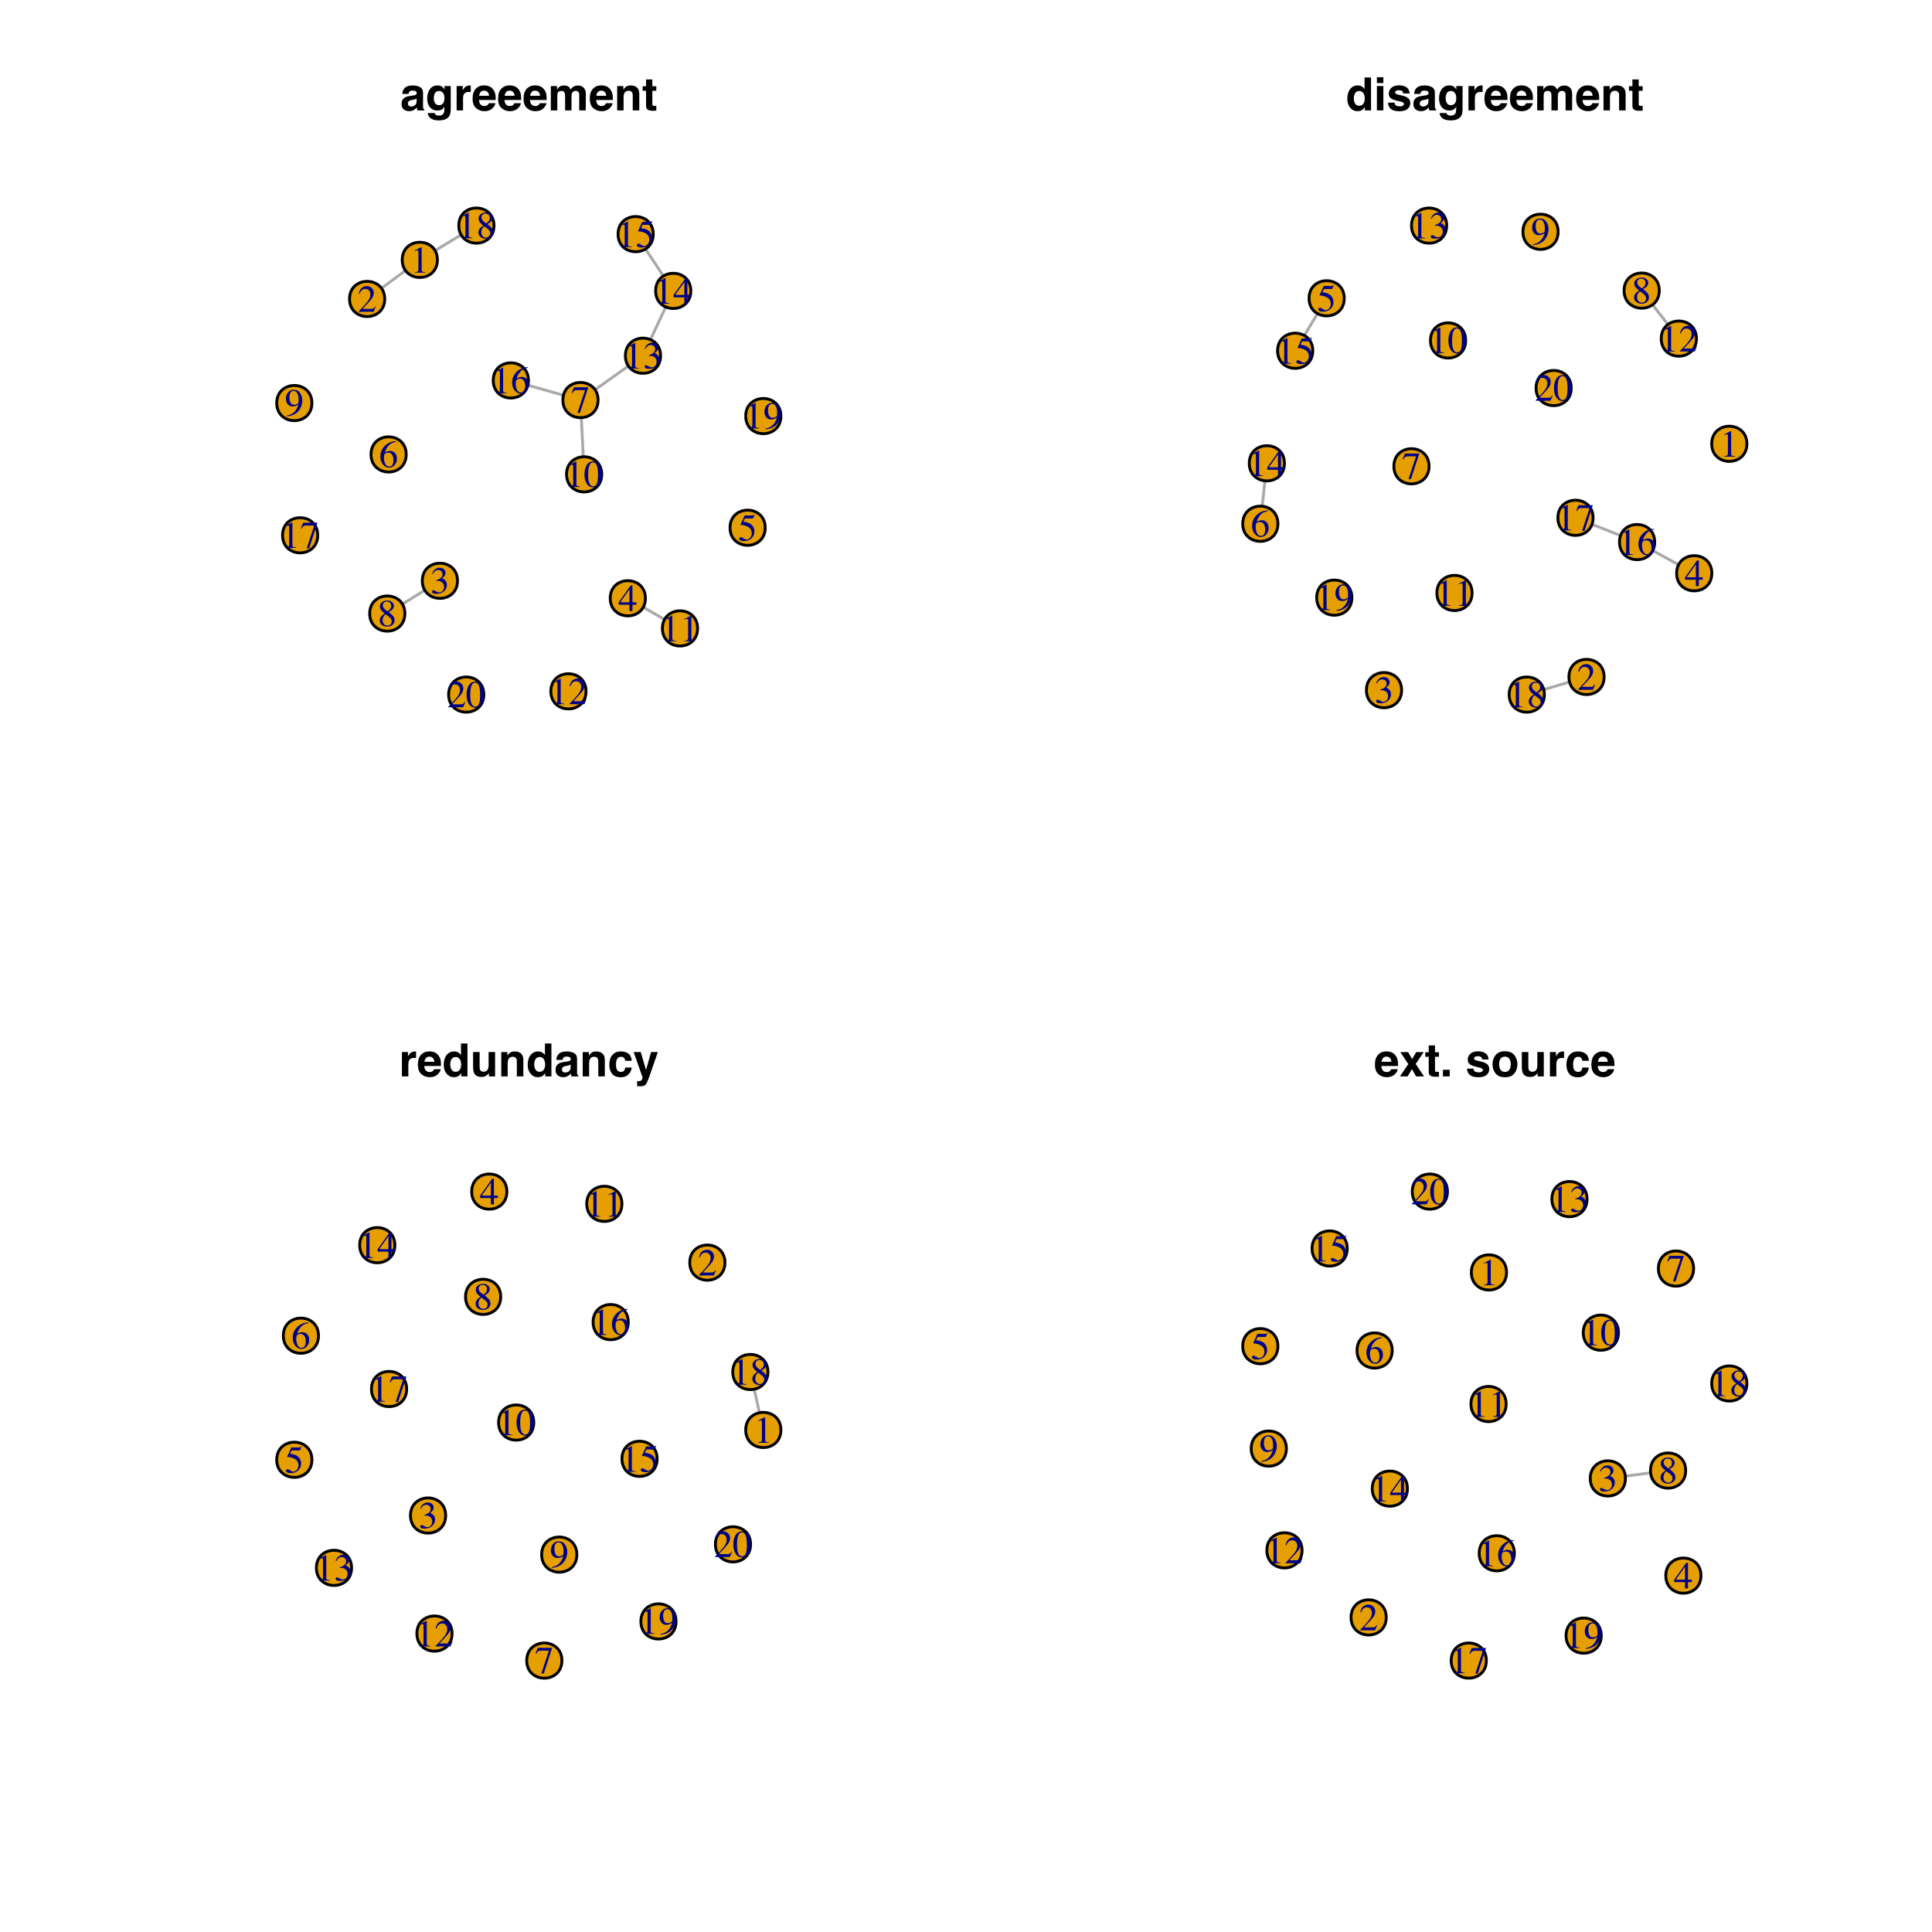 <?xml version="1.0" encoding="UTF-8"?>
<svg xmlns="http://www.w3.org/2000/svg" xmlns:xlink="http://www.w3.org/1999/xlink" width="504pt" height="504pt" viewBox="0 0 504 504" version="1.1">
<defs>
<g>
<symbol overflow="visible" id="glyph0-0">
<path style="stroke:none;" d="M 0.906 -8.609 L 7.828 -8.609 L 7.828 0 L 0.906 0 Z M 6.75 -1.078 L 6.75 -7.531 L 1.969 -7.531 L 1.969 -1.078 Z M 6.75 -1.078 "/>
</symbol>
<symbol overflow="visible" id="glyph0-1">
<path style="stroke:none;" d="M 1.016 -5.672 C 1.453 -6.234 2.207 -6.516 3.281 -6.516 C 3.977 -6.516 4.598 -6.375 5.141 -6.094 C 5.68 -5.82 5.953 -5.301 5.953 -4.531 L 5.953 -1.609 C 5.953 -1.41 5.953 -1.164 5.953 -0.875 C 5.973 -0.656 6.008 -0.508 6.062 -0.438 C 6.113 -0.363 6.191 -0.301 6.297 -0.25 L 6.297 0 L 4.5 0 C 4.445 -0.125 4.41 -0.242 4.391 -0.359 C 4.367 -0.473 4.352 -0.602 4.344 -0.75 C 4.113 -0.5 3.848 -0.285 3.547 -0.109 C 3.191 0.098 2.785 0.203 2.328 0.203 C 1.754 0.203 1.281 0.039 0.906 -0.281 C 0.531 -0.613 0.344 -1.082 0.344 -1.688 C 0.344 -2.469 0.645 -3.035 1.25 -3.391 C 1.582 -3.578 2.066 -3.711 2.703 -3.797 L 3.281 -3.875 C 3.582 -3.906 3.801 -3.953 3.938 -4.016 C 4.176 -4.117 4.297 -4.273 4.297 -4.484 C 4.297 -4.742 4.203 -4.922 4.016 -5.016 C 3.836 -5.117 3.57 -5.172 3.219 -5.172 C 2.82 -5.172 2.547 -5.078 2.391 -4.891 C 2.273 -4.742 2.195 -4.547 2.156 -4.297 L 0.547 -4.297 C 0.578 -4.859 0.734 -5.316 1.016 -5.672 Z M 2.25 -1.203 C 2.406 -1.078 2.598 -1.016 2.828 -1.016 C 3.18 -1.016 3.508 -1.117 3.812 -1.328 C 4.113 -1.535 4.27 -1.914 4.281 -2.469 L 4.281 -3.094 C 4.176 -3.031 4.07 -2.977 3.969 -2.938 C 3.863 -2.895 3.719 -2.852 3.531 -2.812 L 3.156 -2.75 C 2.801 -2.688 2.551 -2.609 2.406 -2.516 C 2.145 -2.367 2.016 -2.133 2.016 -1.812 C 2.016 -1.531 2.094 -1.328 2.25 -1.203 Z M 2.25 -1.203 "/>
</symbol>
<symbol overflow="visible" id="glyph0-2">
<path style="stroke:none;" d="M 2.578 1.109 C 2.754 1.266 3.055 1.344 3.484 1.344 C 4.078 1.344 4.477 1.141 4.688 0.734 C 4.812 0.484 4.875 0.055 4.875 -0.547 L 4.875 -0.969 C 4.719 -0.688 4.547 -0.477 4.359 -0.344 C 4.035 -0.094 3.609 0.031 3.078 0.031 C 2.254 0.031 1.598 -0.254 1.109 -0.828 C 0.629 -1.398 0.391 -2.176 0.391 -3.156 C 0.391 -4.102 0.625 -4.898 1.094 -5.547 C 1.562 -6.191 2.227 -6.516 3.094 -6.516 C 3.414 -6.516 3.691 -6.469 3.922 -6.375 C 4.328 -6.195 4.656 -5.891 4.906 -5.453 L 4.906 -6.359 L 6.531 -6.359 L 6.531 -0.328 C 6.531 0.492 6.391 1.113 6.109 1.531 C 5.641 2.25 4.727 2.609 3.375 2.609 C 2.562 2.609 1.898 2.445 1.391 2.125 C 0.879 1.801 0.594 1.32 0.531 0.688 L 2.344 0.688 C 2.395 0.883 2.473 1.023 2.578 1.109 Z M 2.297 -2.172 C 2.516 -1.629 2.914 -1.359 3.5 -1.359 C 3.895 -1.359 4.223 -1.504 4.484 -1.797 C 4.754 -2.098 4.891 -2.566 4.891 -3.203 C 4.891 -3.805 4.758 -4.266 4.5 -4.578 C 4.25 -4.898 3.91 -5.062 3.484 -5.062 C 2.898 -5.062 2.5 -4.785 2.281 -4.234 C 2.164 -3.941 2.109 -3.582 2.109 -3.156 C 2.109 -2.789 2.172 -2.461 2.297 -2.172 Z M 2.297 -2.172 "/>
</symbol>
<symbol overflow="visible" id="glyph0-3">
<path style="stroke:none;" d="M 3.969 -4.828 C 3.301 -4.828 2.852 -4.609 2.625 -4.172 C 2.5 -3.93 2.438 -3.555 2.438 -3.047 L 2.438 0 L 0.766 0 L 0.766 -6.359 L 2.344 -6.359 L 2.344 -5.25 C 2.602 -5.676 2.828 -5.969 3.016 -6.125 C 3.328 -6.383 3.734 -6.516 4.234 -6.516 C 4.266 -6.516 4.289 -6.508 4.312 -6.5 C 4.332 -6.5 4.379 -6.5 4.453 -6.5 L 4.453 -4.797 C 4.348 -4.805 4.254 -4.812 4.172 -4.812 C 4.086 -4.82 4.02 -4.828 3.969 -4.828 Z M 3.969 -4.828 "/>
</symbol>
<symbol overflow="visible" id="glyph0-4">
<path style="stroke:none;" d="M 6.219 -1.875 C 6.176 -1.488 5.977 -1.102 5.625 -0.719 C 5.082 -0.102 4.32 0.203 3.344 0.203 C 2.531 0.203 1.816 -0.055 1.203 -0.578 C 0.586 -1.098 0.281 -1.941 0.281 -3.109 C 0.281 -4.211 0.555 -5.055 1.109 -5.641 C 1.672 -6.234 2.395 -6.531 3.281 -6.531 C 3.812 -6.531 4.289 -6.43 4.719 -6.234 C 5.145 -6.035 5.492 -5.723 5.766 -5.297 C 6.016 -4.922 6.176 -4.484 6.25 -3.984 C 6.289 -3.691 6.305 -3.27 6.297 -2.719 L 1.953 -2.719 C 1.973 -2.082 2.172 -1.633 2.547 -1.375 C 2.773 -1.219 3.051 -1.141 3.375 -1.141 C 3.719 -1.141 4 -1.238 4.219 -1.438 C 4.332 -1.539 4.43 -1.688 4.516 -1.875 Z M 4.578 -3.812 C 4.547 -4.258 4.41 -4.594 4.172 -4.812 C 3.93 -5.039 3.633 -5.156 3.281 -5.156 C 2.895 -5.156 2.598 -5.035 2.391 -4.797 C 2.18 -4.555 2.047 -4.227 1.984 -3.812 Z M 4.578 -3.812 "/>
</symbol>
<symbol overflow="visible" id="glyph0-5">
<path style="stroke:none;" d="M 4.344 -4.609 C 4.207 -4.922 3.938 -5.078 3.531 -5.078 C 3.051 -5.078 2.727 -4.922 2.562 -4.609 C 2.477 -4.43 2.438 -4.172 2.438 -3.828 L 2.438 0 L 0.75 0 L 0.75 -6.344 L 2.359 -6.344 L 2.359 -5.422 C 2.566 -5.754 2.766 -5.988 2.953 -6.125 C 3.273 -6.375 3.691 -6.5 4.203 -6.5 C 4.691 -6.5 5.082 -6.395 5.375 -6.188 C 5.625 -5.988 5.812 -5.734 5.938 -5.422 C 6.145 -5.797 6.41 -6.066 6.734 -6.234 C 7.078 -6.41 7.461 -6.5 7.891 -6.5 C 8.172 -6.5 8.445 -6.441 8.719 -6.328 C 8.988 -6.223 9.234 -6.035 9.453 -5.766 C 9.629 -5.547 9.75 -5.273 9.812 -4.953 C 9.852 -4.734 9.875 -4.422 9.875 -4.016 L 9.859 0 L 8.156 0 L 8.156 -4.047 C 8.156 -4.285 8.117 -4.484 8.047 -4.641 C 7.898 -4.941 7.625 -5.094 7.219 -5.094 C 6.758 -5.094 6.445 -4.898 6.281 -4.516 C 6.188 -4.316 6.141 -4.07 6.141 -3.781 L 6.141 0 L 4.469 0 L 4.469 -3.781 C 4.469 -4.164 4.426 -4.441 4.344 -4.609 Z M 4.344 -4.609 "/>
</symbol>
<symbol overflow="visible" id="glyph0-6">
<path style="stroke:none;" d="M 3.766 -5.125 C 3.203 -5.125 2.816 -4.883 2.609 -4.406 C 2.504 -4.156 2.453 -3.832 2.453 -3.438 L 2.453 0 L 0.781 0 L 0.781 -6.344 L 2.391 -6.344 L 2.391 -5.422 C 2.609 -5.742 2.812 -5.977 3 -6.125 C 3.344 -6.383 3.773 -6.516 4.297 -6.516 C 4.953 -6.516 5.488 -6.344 5.906 -6 C 6.332 -5.656 6.547 -5.082 6.547 -4.281 L 6.547 0 L 4.844 0 L 4.844 -3.875 C 4.844 -4.207 4.797 -4.461 4.703 -4.641 C 4.535 -4.961 4.223 -5.125 3.766 -5.125 Z M 3.766 -5.125 "/>
</symbol>
<symbol overflow="visible" id="glyph0-7">
<path style="stroke:none;" d="M 3.688 -1.188 L 3.688 0.062 L 2.906 0.094 C 2.113 0.113 1.578 -0.023 1.297 -0.328 C 1.109 -0.516 1.016 -0.805 1.016 -1.203 L 1.016 -5.125 L 0.125 -5.125 L 0.125 -6.297 L 1.016 -6.297 L 1.016 -8.078 L 2.656 -8.078 L 2.656 -6.297 L 3.688 -6.297 L 3.688 -5.125 L 2.656 -5.125 L 2.656 -1.75 C 2.656 -1.488 2.688 -1.328 2.75 -1.266 C 2.82 -1.203 3.023 -1.172 3.359 -1.172 C 3.41 -1.172 3.461 -1.172 3.516 -1.172 C 3.578 -1.172 3.633 -1.176 3.688 -1.188 Z M 3.688 -1.188 "/>
</symbol>
<symbol overflow="visible" id="glyph0-8">
<path style="stroke:none;" d="M 6.562 -8.594 L 6.562 0 L 4.953 0 L 4.953 -0.875 C 4.711 -0.5 4.441 -0.223 4.141 -0.047 C 3.836 0.117 3.457 0.203 3 0.203 C 2.258 0.203 1.633 -0.098 1.125 -0.703 C 0.625 -1.305 0.375 -2.078 0.375 -3.016 C 0.375 -4.098 0.625 -4.953 1.125 -5.578 C 1.625 -6.203 2.289 -6.516 3.125 -6.516 C 3.508 -6.516 3.848 -6.426 4.141 -6.25 C 4.441 -6.082 4.688 -5.852 4.875 -5.562 L 4.875 -8.594 Z M 2.078 -3.141 C 2.078 -2.555 2.195 -2.086 2.438 -1.734 C 2.664 -1.379 3.016 -1.203 3.484 -1.203 C 3.953 -1.203 4.305 -1.375 4.547 -1.719 C 4.797 -2.07 4.922 -2.531 4.922 -3.094 C 4.922 -3.863 4.727 -4.414 4.344 -4.75 C 4.094 -4.957 3.812 -5.062 3.5 -5.062 C 3.008 -5.062 2.648 -4.875 2.422 -4.5 C 2.191 -4.133 2.078 -3.68 2.078 -3.141 Z M 2.078 -3.141 "/>
</symbol>
<symbol overflow="visible" id="glyph0-9">
<path style="stroke:none;" d="M 2.484 -6.359 L 2.484 0 L 0.797 0 L 0.797 -6.359 Z M 2.484 -8.656 L 2.484 -7.125 L 0.797 -7.125 L 0.797 -8.656 Z M 2.484 -8.656 "/>
</symbol>
<symbol overflow="visible" id="glyph0-10">
<path style="stroke:none;" d="M 5.156 -6.062 C 5.656 -5.75 5.941 -5.203 6.016 -4.422 L 4.359 -4.422 C 4.328 -4.641 4.266 -4.812 4.172 -4.938 C 3.992 -5.156 3.68 -5.266 3.234 -5.266 C 2.879 -5.266 2.625 -5.207 2.469 -5.094 C 2.312 -4.988 2.234 -4.859 2.234 -4.703 C 2.234 -4.516 2.316 -4.379 2.484 -4.297 C 2.641 -4.203 3.219 -4.047 4.219 -3.828 C 4.875 -3.672 5.367 -3.438 5.703 -3.125 C 6.023 -2.801 6.188 -2.398 6.188 -1.922 C 6.188 -1.297 5.953 -0.781 5.484 -0.375 C 5.016 0.02 4.289 0.219 3.312 0.219 C 2.312 0.219 1.57 0.008 1.094 -0.406 C 0.625 -0.832 0.391 -1.375 0.391 -2.031 L 2.078 -2.031 C 2.109 -1.738 2.18 -1.531 2.297 -1.406 C 2.504 -1.176 2.883 -1.062 3.438 -1.062 C 3.77 -1.062 4.031 -1.109 4.219 -1.203 C 4.414 -1.305 4.516 -1.457 4.516 -1.656 C 4.516 -1.844 4.438 -1.984 4.281 -2.078 C 4.125 -2.172 3.547 -2.336 2.547 -2.578 C 1.828 -2.754 1.316 -2.977 1.016 -3.25 C 0.723 -3.508 0.578 -3.891 0.578 -4.391 C 0.578 -4.984 0.805 -5.488 1.266 -5.906 C 1.734 -6.332 2.383 -6.547 3.219 -6.547 C 4.008 -6.547 4.656 -6.383 5.156 -6.062 Z M 5.156 -6.062 "/>
</symbol>
<symbol overflow="visible" id="glyph0-11">
<path style="stroke:none;" d="M 4.859 -0.906 C 4.836 -0.883 4.797 -0.82 4.734 -0.719 C 4.672 -0.625 4.598 -0.539 4.516 -0.469 C 4.254 -0.227 4 -0.066 3.75 0.016 C 3.508 0.098 3.227 0.141 2.906 0.141 C 1.969 0.141 1.332 -0.195 1 -0.875 C 0.82 -1.25 0.734 -1.801 0.734 -2.531 L 0.734 -6.359 L 2.438 -6.359 L 2.438 -2.531 C 2.438 -2.164 2.477 -1.891 2.562 -1.703 C 2.719 -1.379 3.016 -1.219 3.453 -1.219 C 4.023 -1.219 4.414 -1.453 4.625 -1.922 C 4.727 -2.16 4.781 -2.488 4.781 -2.906 L 4.781 -6.359 L 6.469 -6.359 L 6.469 0 L 4.859 0 Z M 4.859 -0.906 "/>
</symbol>
<symbol overflow="visible" id="glyph0-12">
<path style="stroke:none;" d="M 6.281 -4.078 L 4.578 -4.078 C 4.547 -4.316 4.469 -4.531 4.344 -4.719 C 4.156 -4.977 3.863 -5.109 3.469 -5.109 C 2.906 -5.109 2.52 -4.828 2.312 -4.266 C 2.207 -3.973 2.156 -3.582 2.156 -3.094 C 2.156 -2.625 2.207 -2.25 2.312 -1.969 C 2.508 -1.438 2.883 -1.172 3.438 -1.172 C 3.82 -1.172 4.098 -1.273 4.266 -1.484 C 4.43 -1.691 4.531 -1.969 4.562 -2.312 L 6.266 -2.312 C 6.223 -1.801 6.039 -1.32 5.719 -0.875 C 5.195 -0.145 4.422 0.219 3.391 0.219 C 2.367 0.219 1.617 -0.082 1.141 -0.688 C 0.66 -1.289 0.422 -2.078 0.422 -3.047 C 0.422 -4.141 0.688 -4.988 1.219 -5.594 C 1.75 -6.207 2.484 -6.516 3.422 -6.516 C 4.211 -6.516 4.863 -6.332 5.375 -5.969 C 5.883 -5.613 6.188 -4.984 6.281 -4.078 Z M 6.281 -4.078 "/>
</symbol>
<symbol overflow="visible" id="glyph0-13">
<path style="stroke:none;" d="M 3.359 -1.672 L 4.672 -6.359 L 6.438 -6.359 L 4.266 -0.109 C 3.836 1.098 3.5 1.848 3.25 2.141 C 3.008 2.43 2.523 2.578 1.797 2.578 C 1.641 2.578 1.516 2.57 1.422 2.562 C 1.336 2.562 1.207 2.555 1.031 2.547 L 1.031 1.219 L 1.25 1.234 C 1.406 1.242 1.555 1.238 1.703 1.219 C 1.859 1.195 1.984 1.148 2.078 1.078 C 2.18 1.016 2.273 0.875 2.359 0.656 C 2.441 0.445 2.473 0.32 2.453 0.281 L 0.125 -6.359 L 1.969 -6.359 Z M 3.359 -1.672 "/>
</symbol>
<symbol overflow="visible" id="glyph0-14">
<path style="stroke:none;" d="M 6.438 0 L 4.375 0 L 3.281 -1.906 L 2.172 0 L 0.156 0 L 2.328 -3.219 L 0.25 -6.344 L 2.281 -6.344 L 3.344 -4.5 L 4.391 -6.344 L 6.359 -6.344 L 4.266 -3.25 Z M 6.438 0 "/>
</symbol>
<symbol overflow="visible" id="glyph0-15">
<path style="stroke:none;" d="M 0.75 -1.734 L 2.516 -1.734 L 2.516 0 L 0.75 0 Z M 0.75 -1.734 "/>
</symbol>
<symbol overflow="visible" id="glyph0-16">
<path style="stroke:none;" d=""/>
</symbol>
<symbol overflow="visible" id="glyph0-17">
<path style="stroke:none;" d="M 6.078 -5.562 C 6.617 -4.883 6.891 -4.086 6.891 -3.172 C 6.891 -2.234 6.617 -1.43 6.078 -0.766 C 5.547 -0.109 4.734 0.219 3.641 0.219 C 2.547 0.219 1.727 -0.109 1.188 -0.766 C 0.656 -1.43 0.391 -2.234 0.391 -3.172 C 0.391 -4.086 0.656 -4.879 1.188 -5.547 C 1.727 -6.223 2.547 -6.562 3.641 -6.562 C 4.734 -6.562 5.547 -6.227 6.078 -5.562 Z M 3.625 -5.156 C 3.145 -5.156 2.77 -4.984 2.5 -4.641 C 2.238 -4.297 2.109 -3.805 2.109 -3.172 C 2.109 -2.535 2.238 -2.039 2.5 -1.688 C 2.77 -1.344 3.145 -1.172 3.625 -1.172 C 4.113 -1.172 4.488 -1.344 4.75 -1.688 C 5.008 -2.039 5.141 -2.535 5.141 -3.172 C 5.141 -3.805 5.008 -4.297 4.75 -4.641 C 4.488 -4.984 4.113 -5.156 3.625 -5.156 Z M 3.625 -5.156 "/>
</symbol>
<symbol overflow="visible" id="glyph1-0">
<path style="stroke:none;" d="M 0.156 0 L 0.156 -6.578 L 6.953 -6.578 L 6.953 0 Z M 6.062 -0.891 L 6.062 -5.688 L 1.047 -5.688 L 1.047 -0.891 Z M 6.062 -0.891 "/>
</symbol>
<symbol overflow="visible" id="glyph1-1">
<path style="stroke:none;" d="M 2.938 -6.672 C 2.957 -6.66 2.969 -6.648 2.969 -6.641 C 2.969 -6.629 2.969 -6.609 2.969 -6.578 L 2.969 -0.734 C 2.969 -0.484 3.035 -0.32 3.172 -0.25 C 3.305 -0.188 3.551 -0.148 3.906 -0.141 L 3.906 0 L 1.172 0 L 1.172 -0.141 C 1.566 -0.16 1.82 -0.211 1.938 -0.297 C 2.062 -0.391 2.125 -0.582 2.125 -0.875 L 2.125 -5.375 C 2.125 -5.531 2.102 -5.645 2.062 -5.719 C 2.02 -5.801 1.938 -5.844 1.812 -5.844 C 1.727 -5.844 1.617 -5.816 1.484 -5.766 C 1.348 -5.723 1.223 -5.676 1.109 -5.625 L 1.109 -5.766 L 2.891 -6.672 Z M 2.938 -6.672 "/>
</symbol>
<symbol overflow="visible" id="glyph1-2">
<path style="stroke:none;" d="M 0.297 -0.109 C 1.484 -1.336 2.285 -2.238 2.703 -2.812 C 3.129 -3.395 3.344 -3.961 3.344 -4.516 C 3.344 -4.992 3.211 -5.359 2.953 -5.609 C 2.703 -5.859 2.395 -5.984 2.031 -5.984 C 1.582 -5.984 1.223 -5.82 0.953 -5.5 C 0.797 -5.32 0.648 -5.047 0.516 -4.672 L 0.312 -4.719 C 0.469 -5.469 0.738 -5.984 1.125 -6.266 C 1.508 -6.555 1.926 -6.703 2.375 -6.703 C 2.926 -6.703 3.367 -6.531 3.703 -6.188 C 4.047 -5.844 4.219 -5.422 4.219 -4.922 C 4.219 -4.391 4.031 -3.879 3.656 -3.391 C 3.289 -2.898 2.5 -2.023 1.281 -0.766 L 3.516 -0.766 C 3.816 -0.766 4.031 -0.801 4.156 -0.875 C 4.289 -0.945 4.438 -1.129 4.594 -1.422 L 4.719 -1.359 L 4.172 0 L 0.297 0 Z M 0.297 -0.109 "/>
</symbol>
<symbol overflow="visible" id="glyph1-3">
<path style="stroke:none;" d="M 0.766 -0.844 C 0.953 -0.844 1.191 -0.75 1.484 -0.562 C 1.773 -0.383 2.02 -0.297 2.219 -0.297 C 2.676 -0.297 3.016 -0.445 3.234 -0.75 C 3.453 -1.051 3.562 -1.383 3.562 -1.75 C 3.562 -2.094 3.473 -2.395 3.297 -2.656 C 2.992 -3.102 2.488 -3.328 1.781 -3.328 C 1.727 -3.328 1.68 -3.328 1.641 -3.328 C 1.609 -3.328 1.566 -3.32 1.516 -3.312 L 1.5 -3.438 C 2.02 -3.625 2.426 -3.836 2.719 -4.078 C 3.02 -4.328 3.172 -4.648 3.172 -5.047 C 3.172 -5.398 3.051 -5.672 2.812 -5.859 C 2.582 -6.047 2.316 -6.141 2.016 -6.141 C 1.66 -6.141 1.348 -6.004 1.078 -5.734 C 0.93 -5.598 0.77 -5.379 0.594 -5.078 L 0.453 -5.109 C 0.578 -5.598 0.816 -5.988 1.172 -6.281 C 1.523 -6.582 1.93 -6.734 2.391 -6.734 C 2.891 -6.734 3.273 -6.598 3.547 -6.328 C 3.816 -6.055 3.953 -5.742 3.953 -5.391 C 3.953 -5.066 3.836 -4.773 3.609 -4.516 C 3.484 -4.367 3.289 -4.203 3.031 -4.016 C 3.344 -3.879 3.594 -3.723 3.781 -3.547 C 4.133 -3.211 4.312 -2.785 4.312 -2.266 C 4.312 -1.648 4.066 -1.102 3.578 -0.625 C 3.098 -0.156 2.41 0.078 1.516 0.078 C 1.109 0.078 0.828 0.02 0.672 -0.094 C 0.516 -0.219 0.438 -0.348 0.438 -0.484 C 0.438 -0.566 0.461 -0.645 0.516 -0.719 C 0.566 -0.801 0.648 -0.844 0.766 -0.844 Z M 0.766 -0.844 "/>
</symbol>
<symbol overflow="visible" id="glyph1-4">
<path style="stroke:none;" d="M 2.906 -5.672 L 0.516 -2.297 L 2.906 -2.297 Z M 3.219 -6.672 L 3.688 -6.672 L 3.688 -2.297 L 4.703 -2.297 L 4.703 -1.656 L 3.688 -1.656 L 3.688 0 L 2.906 0 L 2.906 -1.656 L 0.109 -1.656 L 0.109 -2.297 Z M 3.219 -6.672 "/>
</symbol>
<symbol overflow="visible" id="glyph1-5">
<path style="stroke:none;" d="M 0.75 -0.891 C 0.926 -0.891 1.164 -0.785 1.469 -0.578 C 1.77 -0.367 2 -0.266 2.156 -0.266 C 2.531 -0.266 2.859 -0.426 3.141 -0.75 C 3.422 -1.082 3.562 -1.488 3.562 -1.969 C 3.562 -2.812 3.113 -3.414 2.219 -3.781 C 1.719 -3.988 1.254 -4.094 0.828 -4.094 C 0.754 -4.094 0.707 -4.094 0.688 -4.094 C 0.676 -4.102 0.656 -4.117 0.625 -4.141 C 0.633 -4.172 0.641 -4.191 0.641 -4.203 C 0.648 -4.223 0.66 -4.242 0.672 -4.266 L 1.719 -6.578 L 3.812 -6.578 C 3.914 -6.578 3.992 -6.594 4.047 -6.625 C 4.109 -6.664 4.18 -6.738 4.266 -6.844 L 4.344 -6.766 L 3.969 -5.875 C 3.957 -5.844 3.922 -5.82 3.859 -5.812 C 3.805 -5.801 3.742 -5.797 3.672 -5.797 L 1.797 -5.797 L 1.375 -4.953 C 1.906 -4.859 2.297 -4.77 2.547 -4.688 C 2.953 -4.551 3.289 -4.352 3.562 -4.094 C 3.789 -3.863 3.961 -3.602 4.078 -3.312 C 4.203 -3.031 4.266 -2.727 4.266 -2.406 C 4.266 -1.688 4.008 -1.086 3.5 -0.609 C 2.988 -0.129 2.344 0.109 1.562 0.109 C 1.25 0.109 0.992 0.078 0.797 0.016 C 0.473 -0.086 0.312 -0.27 0.312 -0.531 C 0.312 -0.625 0.348 -0.707 0.422 -0.781 C 0.492 -0.852 0.602 -0.891 0.75 -0.891 Z M 0.75 -0.891 "/>
</symbol>
<symbol overflow="visible" id="glyph1-6">
<path style="stroke:none;" d="M 4.656 -2.219 C 4.656 -1.625 4.461 -1.086 4.078 -0.609 C 3.703 -0.129 3.207 0.109 2.594 0.109 C 2.031 0.109 1.516 -0.156 1.047 -0.688 C 0.578 -1.227 0.344 -1.941 0.344 -2.828 C 0.344 -3.973 0.797 -4.957 1.703 -5.781 C 2.516 -6.457 3.426 -6.797 4.438 -6.797 L 4.453 -6.641 C 4.047 -6.566 3.695 -6.461 3.406 -6.328 C 3.113 -6.203 2.852 -6.023 2.625 -5.797 C 2.383 -5.566 2.16 -5.27 1.953 -4.906 C 1.742 -4.551 1.602 -4.195 1.531 -3.844 C 1.727 -3.969 1.898 -4.055 2.047 -4.109 C 2.305 -4.211 2.566 -4.266 2.828 -4.266 C 3.348 -4.266 3.781 -4.086 4.125 -3.734 C 4.477 -3.379 4.656 -2.875 4.656 -2.219 Z M 3.766 -1.844 C 3.766 -2.27 3.695 -2.648 3.562 -2.984 C 3.332 -3.535 2.945 -3.812 2.406 -3.812 C 1.906 -3.812 1.57 -3.664 1.406 -3.375 C 1.312 -3.195 1.266 -2.906 1.266 -2.5 C 1.266 -1.969 1.375 -1.445 1.594 -0.938 C 1.82 -0.438 2.176 -0.188 2.656 -0.188 C 3.039 -0.188 3.32 -0.348 3.5 -0.672 C 3.676 -1.004 3.766 -1.395 3.766 -1.844 Z M 3.766 -1.844 "/>
</symbol>
<symbol overflow="visible" id="glyph1-7">
<path style="stroke:none;" d="M 4.469 -6.578 L 4.469 -6.422 L 2.359 0.094 L 1.719 0.094 L 3.688 -5.844 L 1.562 -5.844 C 1.25 -5.844 1.023 -5.789 0.891 -5.688 C 0.754 -5.594 0.578 -5.379 0.359 -5.047 L 0.188 -5.125 C 0.406 -5.645 0.535 -5.961 0.578 -6.078 C 0.629 -6.203 0.695 -6.367 0.781 -6.578 Z M 4.469 -6.578 "/>
</symbol>
<symbol overflow="visible" id="glyph1-8">
<path style="stroke:none;" d="M 2.5 -0.172 C 2.875 -0.172 3.156 -0.27 3.344 -0.469 C 3.539 -0.676 3.641 -0.938 3.641 -1.25 C 3.641 -1.602 3.535 -1.891 3.328 -2.109 C 3.129 -2.328 2.711 -2.66 2.078 -3.109 C 1.805 -2.93 1.602 -2.703 1.469 -2.422 C 1.344 -2.141 1.281 -1.875 1.281 -1.625 C 1.281 -1.176 1.395 -0.82 1.625 -0.562 C 1.852 -0.301 2.145 -0.172 2.5 -0.172 Z M 2.562 -3.875 C 2.863 -4.094 3.078 -4.273 3.203 -4.422 C 3.398 -4.672 3.5 -4.973 3.5 -5.328 C 3.5 -5.629 3.406 -5.883 3.219 -6.094 C 3.031 -6.312 2.742 -6.422 2.359 -6.422 C 2.055 -6.422 1.805 -6.328 1.609 -6.141 C 1.422 -5.953 1.328 -5.727 1.328 -5.469 C 1.328 -5.156 1.438 -4.867 1.656 -4.609 C 1.883 -4.348 2.188 -4.102 2.562 -3.875 Z M 1.812 -3.312 C 1.383 -3.656 1.094 -3.93 0.938 -4.141 C 0.695 -4.453 0.578 -4.797 0.578 -5.172 C 0.578 -5.598 0.754 -5.957 1.109 -6.25 C 1.461 -6.551 1.926 -6.703 2.5 -6.703 C 3.02 -6.703 3.43 -6.562 3.734 -6.281 C 4.047 -6 4.203 -5.672 4.203 -5.297 C 4.203 -4.922 4.047 -4.582 3.734 -4.281 C 3.547 -4.102 3.254 -3.906 2.859 -3.688 C 3.398 -3.281 3.789 -2.922 4.031 -2.609 C 4.27 -2.305 4.391 -1.953 4.391 -1.547 C 4.391 -1.078 4.211 -0.68 3.859 -0.359 C 3.516 -0.047 3.047 0.109 2.453 0.109 C 1.922 0.109 1.469 -0.035 1.094 -0.328 C 0.719 -0.617 0.531 -1.004 0.531 -1.484 C 0.531 -1.898 0.66 -2.266 0.922 -2.578 C 1.098 -2.785 1.395 -3.031 1.812 -3.312 Z M 1.812 -3.312 "/>
</symbol>
<symbol overflow="visible" id="glyph1-9">
<path style="stroke:none;" d="M 2.484 -2.781 C 2.703 -2.781 2.926 -2.844 3.156 -2.969 C 3.395 -3.094 3.531 -3.195 3.562 -3.281 C 3.582 -3.312 3.594 -3.43 3.594 -3.641 C 3.602 -3.848 3.609 -4.02 3.609 -4.156 C 3.609 -4.82 3.492 -5.363 3.266 -5.781 C 3.047 -6.207 2.719 -6.422 2.281 -6.422 C 1.957 -6.422 1.695 -6.273 1.5 -5.984 C 1.312 -5.703 1.219 -5.273 1.219 -4.703 C 1.219 -4.223 1.305 -3.781 1.484 -3.375 C 1.672 -2.977 2.004 -2.781 2.484 -2.781 Z M 2.344 -6.703 C 3.062 -6.703 3.613 -6.414 4 -5.844 C 4.383 -5.281 4.578 -4.648 4.578 -3.953 C 4.578 -3.453 4.484 -2.945 4.297 -2.438 C 4.117 -1.938 3.852 -1.484 3.5 -1.078 C 3.082 -0.617 2.562 -0.281 1.938 -0.062 C 1.582 0.062 1.133 0.16 0.594 0.234 L 0.547 0.031 C 0.879 -0.039 1.16 -0.117 1.391 -0.203 C 1.797 -0.367 2.117 -0.566 2.359 -0.797 C 2.703 -1.117 2.973 -1.484 3.172 -1.891 C 3.379 -2.297 3.508 -2.633 3.562 -2.906 L 3.391 -2.781 C 3.148 -2.594 2.867 -2.469 2.547 -2.406 C 2.379 -2.363 2.227 -2.344 2.094 -2.344 C 1.539 -2.344 1.102 -2.535 0.781 -2.922 C 0.457 -3.316 0.297 -3.785 0.297 -4.328 C 0.297 -5.016 0.488 -5.582 0.875 -6.031 C 1.258 -6.477 1.75 -6.703 2.344 -6.703 Z M 2.344 -6.703 "/>
</symbol>
<symbol overflow="visible" id="glyph1-10">
<path style="stroke:none;" d="M 2.375 -0.188 C 2.852 -0.188 3.18 -0.445 3.359 -0.969 C 3.535 -1.488 3.625 -2.242 3.625 -3.234 C 3.625 -4.016 3.57 -4.641 3.469 -5.109 C 3.27 -5.984 2.895 -6.422 2.344 -6.422 C 1.789 -6.422 1.41 -5.973 1.203 -5.078 C 1.098 -4.598 1.047 -3.961 1.047 -3.172 C 1.047 -2.441 1.102 -1.859 1.219 -1.422 C 1.426 -0.598 1.812 -0.188 2.375 -0.188 Z M 2.359 -6.688 C 3.109 -6.688 3.691 -6.297 4.109 -5.516 C 4.43 -4.879 4.594 -4.156 4.594 -3.344 C 4.594 -2.695 4.492 -2.086 4.297 -1.516 C 3.91 -0.441 3.254 0.094 2.328 0.094 C 1.68 0.094 1.156 -0.195 0.75 -0.781 C 0.312 -1.395 0.094 -2.234 0.094 -3.297 C 0.094 -4.129 0.238 -4.848 0.531 -5.453 C 0.926 -6.273 1.535 -6.688 2.359 -6.688 Z M 2.359 -6.688 "/>
</symbol>
</g>
</defs>
<g id="surface4">
<rect x="0" y="0" width="504" height="504" style="fill:rgb(100%,100%,100%);fill-opacity:1;stroke:none;"/>
<g style="fill:rgb(0%,0%,0%);fill-opacity:1;">
  <use xlink:href="#glyph0-1" x="104.406" y="28.801"/>
  <use xlink:href="#glyph0-2" x="111.053" y="28.801"/>
  <use xlink:href="#glyph0-3" x="118.354" y="28.801"/>
  <use xlink:href="#glyph0-4" x="123.005" y="28.801"/>
  <use xlink:href="#glyph0-4" x="129.653" y="28.801"/>
  <use xlink:href="#glyph0-4" x="136.3" y="28.801"/>
  <use xlink:href="#glyph0-5" x="142.947" y="28.801"/>
  <use xlink:href="#glyph0-4" x="153.574" y="28.801"/>
  <use xlink:href="#glyph0-6" x="160.221" y="28.801"/>
  <use xlink:href="#glyph0-7" x="167.522" y="28.801"/>
</g>
<path style="fill:none;stroke-width:0.75;stroke-linecap:round;stroke-linejoin:round;stroke:rgb(66.275%,66.275%,66.275%);stroke-opacity:1;stroke-miterlimit:10;" d="M 105.836 70.523 L 99.453 75.254 "/>
<path style="fill:none;stroke-width:0.75;stroke-linecap:round;stroke-linejoin:round;stroke:rgb(66.275%,66.275%,66.275%);stroke-opacity:1;stroke-miterlimit:10;" d="M 113.445 65.41 L 120.352 61.227 "/>
<path style="fill:none;stroke-width:0.75;stroke-linecap:round;stroke-linejoin:round;stroke:rgb(66.275%,66.275%,66.275%);stroke-opacity:1;stroke-miterlimit:10;" d="M 110.867 153.93 L 104.922 157.633 "/>
<path style="fill:none;stroke-width:0.75;stroke-linecap:round;stroke-linejoin:round;stroke:rgb(66.275%,66.275%,66.275%);stroke-opacity:1;stroke-miterlimit:10;" d="M 167.754 158.367 L 173.414 161.637 "/>
<path style="fill:none;stroke-width:0.75;stroke-linecap:round;stroke-linejoin:round;stroke:rgb(66.275%,66.275%,66.275%);stroke-opacity:1;stroke-miterlimit:10;" d="M 151.652 108.945 L 152.156 119.164 "/>
<path style="fill:none;stroke-width:0.75;stroke-linecap:round;stroke-linejoin:round;stroke:rgb(66.275%,66.275%,66.275%);stroke-opacity:1;stroke-miterlimit:10;" d="M 155.172 101.707 L 163.992 95.449 "/>
<path style="fill:none;stroke-width:0.75;stroke-linecap:round;stroke-linejoin:round;stroke:rgb(66.275%,66.275%,66.275%);stroke-opacity:1;stroke-miterlimit:10;" d="M 147.012 103.117 L 137.676 100.488 "/>
<path style="fill:none;stroke-width:0.75;stroke-linecap:round;stroke-linejoin:round;stroke:rgb(66.275%,66.275%,66.275%);stroke-opacity:1;stroke-miterlimit:10;" d="M 169.676 88.637 L 173.684 80.043 "/>
<path style="fill:none;stroke-width:0.75;stroke-linecap:round;stroke-linejoin:round;stroke:rgb(66.275%,66.275%,66.275%);stroke-opacity:1;stroke-miterlimit:10;" d="M 173.09 72.059 L 168.355 64.91 "/>
<path style="fill-rule:nonzero;fill:rgb(90.196%,62.353%,0%);fill-opacity:1;stroke-width:0.75;stroke-linecap:round;stroke-linejoin:round;stroke:rgb(0%,0%,0%);stroke-opacity:1;stroke-miterlimit:10;" d="M 114.105 67.789 C 114.105 73.906 104.93 73.906 104.93 67.789 C 104.93 61.672 114.105 61.672 114.105 67.789 "/>
<path style="fill-rule:nonzero;fill:rgb(90.196%,62.353%,0%);fill-opacity:1;stroke-width:0.75;stroke-linecap:round;stroke-linejoin:round;stroke:rgb(0%,0%,0%);stroke-opacity:1;stroke-miterlimit:10;" d="M 100.359 77.988 C 100.359 84.105 91.184 84.105 91.184 77.988 C 91.184 71.871 100.359 71.871 100.359 77.988 "/>
<path style="fill-rule:nonzero;fill:rgb(90.196%,62.353%,0%);fill-opacity:1;stroke-width:0.75;stroke-linecap:round;stroke-linejoin:round;stroke:rgb(0%,0%,0%);stroke-opacity:1;stroke-miterlimit:10;" d="M 119.348 151.508 C 119.348 157.625 110.172 157.625 110.172 151.508 C 110.172 145.391 119.348 145.391 119.348 151.508 "/>
<path style="fill-rule:nonzero;fill:rgb(90.196%,62.353%,0%);fill-opacity:1;stroke-width:0.75;stroke-linecap:round;stroke-linejoin:round;stroke:rgb(0%,0%,0%);stroke-opacity:1;stroke-miterlimit:10;" d="M 168.367 156.07 C 168.367 162.188 159.191 162.188 159.191 156.07 C 159.191 149.953 168.367 149.953 168.367 156.07 "/>
<path style="fill-rule:nonzero;fill:rgb(90.196%,62.353%,0%);fill-opacity:1;stroke-width:0.75;stroke-linecap:round;stroke-linejoin:round;stroke:rgb(0%,0%,0%);stroke-opacity:1;stroke-miterlimit:10;" d="M 199.617 137.668 C 199.617 143.785 190.441 143.785 190.441 137.668 C 190.441 131.551 199.617 131.551 199.617 137.668 "/>
<path style="fill-rule:nonzero;fill:rgb(90.196%,62.353%,0%);fill-opacity:1;stroke-width:0.75;stroke-linecap:round;stroke-linejoin:round;stroke:rgb(0%,0%,0%);stroke-opacity:1;stroke-miterlimit:10;" d="M 105.965 118.547 C 105.965 124.664 96.789 124.664 96.789 118.547 C 96.789 112.43 105.965 112.43 105.965 118.547 "/>
<path style="fill-rule:nonzero;fill:rgb(90.196%,62.353%,0%);fill-opacity:1;stroke-width:0.75;stroke-linecap:round;stroke-linejoin:round;stroke:rgb(0%,0%,0%);stroke-opacity:1;stroke-miterlimit:10;" d="M 156.016 104.363 C 156.016 110.48 146.84 110.48 146.84 104.363 C 146.84 98.246 156.016 98.246 156.016 104.363 "/>
<path style="fill-rule:nonzero;fill:rgb(90.196%,62.353%,0%);fill-opacity:1;stroke-width:0.75;stroke-linecap:round;stroke-linejoin:round;stroke:rgb(0%,0%,0%);stroke-opacity:1;stroke-miterlimit:10;" d="M 105.617 160.059 C 105.617 166.176 96.441 166.176 96.441 160.059 C 96.441 153.941 105.617 153.941 105.617 160.059 "/>
<path style="fill-rule:nonzero;fill:rgb(90.196%,62.353%,0%);fill-opacity:1;stroke-width:0.75;stroke-linecap:round;stroke-linejoin:round;stroke:rgb(0%,0%,0%);stroke-opacity:1;stroke-miterlimit:10;" d="M 81.367 105.145 C 81.367 111.262 72.191 111.262 72.191 105.145 C 72.191 99.027 81.367 99.027 81.367 105.145 "/>
<path style="fill-rule:nonzero;fill:rgb(90.196%,62.353%,0%);fill-opacity:1;stroke-width:0.75;stroke-linecap:round;stroke-linejoin:round;stroke:rgb(0%,0%,0%);stroke-opacity:1;stroke-miterlimit:10;" d="M 156.969 123.746 C 156.969 129.863 147.793 129.863 147.793 123.746 C 147.793 117.629 156.969 117.629 156.969 123.746 "/>
<path style="fill-rule:nonzero;fill:rgb(90.196%,62.353%,0%);fill-opacity:1;stroke-width:0.75;stroke-linecap:round;stroke-linejoin:round;stroke:rgb(0%,0%,0%);stroke-opacity:1;stroke-miterlimit:10;" d="M 181.977 163.934 C 181.977 170.051 172.801 170.051 172.801 163.934 C 172.801 157.816 181.977 157.816 181.977 163.934 "/>
<path style="fill-rule:nonzero;fill:rgb(90.196%,62.353%,0%);fill-opacity:1;stroke-width:0.75;stroke-linecap:round;stroke-linejoin:round;stroke:rgb(0%,0%,0%);stroke-opacity:1;stroke-miterlimit:10;" d="M 152.875 180.348 C 152.875 186.465 143.699 186.465 143.699 180.348 C 143.699 174.23 152.875 174.23 152.875 180.348 "/>
<path style="fill-rule:nonzero;fill:rgb(90.196%,62.353%,0%);fill-opacity:1;stroke-width:0.75;stroke-linecap:round;stroke-linejoin:round;stroke:rgb(0%,0%,0%);stroke-opacity:1;stroke-miterlimit:10;" d="M 172.324 92.797 C 172.324 98.914 163.148 98.914 163.148 92.797 C 163.148 86.68 172.324 86.68 172.324 92.797 "/>
<path style="fill-rule:nonzero;fill:rgb(90.196%,62.353%,0%);fill-opacity:1;stroke-width:0.75;stroke-linecap:round;stroke-linejoin:round;stroke:rgb(0%,0%,0%);stroke-opacity:1;stroke-miterlimit:10;" d="M 180.211 75.883 C 180.211 82 171.035 82 171.035 75.883 C 171.035 69.766 180.211 69.766 180.211 75.883 "/>
<path style="fill-rule:nonzero;fill:rgb(90.196%,62.353%,0%);fill-opacity:1;stroke-width:0.75;stroke-linecap:round;stroke-linejoin:round;stroke:rgb(0%,0%,0%);stroke-opacity:1;stroke-miterlimit:10;" d="M 170.41 61.082 C 170.41 67.199 161.234 67.199 161.234 61.082 C 161.234 54.965 170.41 54.965 170.41 61.082 "/>
<path style="fill-rule:nonzero;fill:rgb(90.196%,62.353%,0%);fill-opacity:1;stroke-width:0.75;stroke-linecap:round;stroke-linejoin:round;stroke:rgb(0%,0%,0%);stroke-opacity:1;stroke-miterlimit:10;" d="M 137.848 99.242 C 137.848 105.359 128.672 105.359 128.672 99.242 C 128.672 93.125 137.848 93.125 137.848 99.242 "/>
<path style="fill-rule:nonzero;fill:rgb(90.196%,62.353%,0%);fill-opacity:1;stroke-width:0.75;stroke-linecap:round;stroke-linejoin:round;stroke:rgb(0%,0%,0%);stroke-opacity:1;stroke-miterlimit:10;" d="M 82.883 139.641 C 82.883 145.758 73.707 145.758 73.707 139.641 C 73.707 133.523 82.883 133.523 82.883 139.641 "/>
<path style="fill-rule:nonzero;fill:rgb(90.196%,62.353%,0%);fill-opacity:1;stroke-width:0.75;stroke-linecap:round;stroke-linejoin:round;stroke:rgb(0%,0%,0%);stroke-opacity:1;stroke-miterlimit:10;" d="M 128.863 58.852 C 128.863 64.969 119.688 64.969 119.688 58.852 C 119.688 52.734 128.863 52.734 128.863 58.852 "/>
<path style="fill-rule:nonzero;fill:rgb(90.196%,62.353%,0%);fill-opacity:1;stroke-width:0.75;stroke-linecap:round;stroke-linejoin:round;stroke:rgb(0%,0%,0%);stroke-opacity:1;stroke-miterlimit:10;" d="M 203.711 108.543 C 203.711 114.66 194.535 114.66 194.535 108.543 C 194.535 102.426 203.711 102.426 203.711 108.543 "/>
<path style="fill-rule:nonzero;fill:rgb(90.196%,62.353%,0%);fill-opacity:1;stroke-width:0.75;stroke-linecap:round;stroke-linejoin:round;stroke:rgb(0%,0%,0%);stroke-opacity:1;stroke-miterlimit:10;" d="M 126.211 181.195 C 126.211 187.312 117.035 187.312 117.035 181.195 C 117.035 175.078 126.211 175.078 126.211 181.195 "/>
<g style="fill:rgb(0%,0%,54.51%);fill-opacity:1;">
  <use xlink:href="#glyph1-1" x="107.031" y="71.129"/>
</g>
<g style="fill:rgb(0%,0%,54.51%);fill-opacity:1;">
  <use xlink:href="#glyph1-2" x="93.281" y="81.344"/>
</g>
<g style="fill:rgb(0%,0%,54.51%);fill-opacity:1;">
  <use xlink:href="#glyph1-3" x="112.273" y="154.84"/>
</g>
<g style="fill:rgb(0%,0%,54.51%);fill-opacity:1;">
  <use xlink:href="#glyph1-4" x="161.293" y="159.414"/>
</g>
<g style="fill:rgb(0%,0%,54.51%);fill-opacity:1;">
  <use xlink:href="#glyph1-5" x="192.539" y="141.039"/>
</g>
<g style="fill:rgb(0%,0%,54.51%);fill-opacity:1;">
  <use xlink:href="#glyph1-6" x="98.887" y="121.898"/>
</g>
<g style="fill:rgb(0%,0%,54.51%);fill-opacity:1;">
  <use xlink:href="#glyph1-7" x="148.941" y="107.609"/>
</g>
<g style="fill:rgb(0%,0%,54.51%);fill-opacity:1;">
  <use xlink:href="#glyph1-8" x="98.539" y="163.355"/>
</g>
<g style="fill:rgb(0%,0%,54.51%);fill-opacity:1;">
  <use xlink:href="#glyph1-9" x="74.293" y="108.383"/>
</g>
<g style="fill:rgb(0%,0%,54.51%);fill-opacity:1;">
  <use xlink:href="#glyph1-1" x="147.398" y="127.047"/>
  <use xlink:href="#glyph1-10" x="152.378" y="127.047"/>
</g>
<g style="fill:rgb(0%,0%,54.51%);fill-opacity:1;">
  <use xlink:href="#glyph1-1" x="172.406" y="167.273"/>
  <use xlink:href="#glyph1-1" x="177.386" y="167.273"/>
</g>
<g style="fill:rgb(0%,0%,54.51%);fill-opacity:1;">
  <use xlink:href="#glyph1-1" x="143.305" y="183.703"/>
  <use xlink:href="#glyph1-2" x="148.285" y="183.703"/>
</g>
<g style="fill:rgb(0%,0%,54.51%);fill-opacity:1;">
  <use xlink:href="#glyph1-1" x="162.754" y="96.129"/>
  <use xlink:href="#glyph1-3" x="167.734" y="96.129"/>
</g>
<g style="fill:rgb(0%,0%,54.51%);fill-opacity:1;">
  <use xlink:href="#glyph1-1" x="170.645" y="79.227"/>
  <use xlink:href="#glyph1-4" x="175.625" y="79.227"/>
</g>
<g style="fill:rgb(0%,0%,54.51%);fill-opacity:1;">
  <use xlink:href="#glyph1-1" x="160.844" y="64.449"/>
  <use xlink:href="#glyph1-5" x="165.824" y="64.449"/>
</g>
<g style="fill:rgb(0%,0%,54.51%);fill-opacity:1;">
  <use xlink:href="#glyph1-1" x="128.281" y="102.594"/>
  <use xlink:href="#glyph1-6" x="133.261" y="102.594"/>
</g>
<g style="fill:rgb(0%,0%,54.51%);fill-opacity:1;">
  <use xlink:href="#glyph1-1" x="73.316" y="142.934"/>
  <use xlink:href="#glyph1-7" x="78.296" y="142.934"/>
</g>
<g style="fill:rgb(0%,0%,54.51%);fill-opacity:1;">
  <use xlink:href="#glyph1-1" x="119.297" y="62.152"/>
  <use xlink:href="#glyph1-8" x="124.277" y="62.152"/>
</g>
<g style="fill:rgb(0%,0%,54.51%);fill-opacity:1;">
  <use xlink:href="#glyph1-1" x="194.145" y="111.781"/>
  <use xlink:href="#glyph1-9" x="199.125" y="111.781"/>
</g>
<g style="fill:rgb(0%,0%,54.51%);fill-opacity:1;">
  <use xlink:href="#glyph1-2" x="116.645" y="184.504"/>
  <use xlink:href="#glyph1-10" x="121.625" y="184.504"/>
</g>
<g style="fill:rgb(0%,0%,0%);fill-opacity:1;">
  <use xlink:href="#glyph0-8" x="351.094" y="28.801"/>
  <use xlink:href="#glyph0-9" x="358.395" y="28.801"/>
  <use xlink:href="#glyph0-10" x="361.715" y="28.801"/>
  <use xlink:href="#glyph0-1" x="368.362" y="28.801"/>
  <use xlink:href="#glyph0-2" x="375.009" y="28.801"/>
  <use xlink:href="#glyph0-3" x="382.31" y="28.801"/>
  <use xlink:href="#glyph0-4" x="386.961" y="28.801"/>
  <use xlink:href="#glyph0-4" x="393.609" y="28.801"/>
  <use xlink:href="#glyph0-5" x="400.256" y="28.801"/>
  <use xlink:href="#glyph0-4" x="410.883" y="28.801"/>
  <use xlink:href="#glyph0-6" x="417.53" y="28.801"/>
  <use xlink:href="#glyph0-7" x="424.831" y="28.801"/>
</g>
<path style="fill:none;stroke-width:0.75;stroke-linecap:round;stroke-linejoin:round;stroke:rgb(66.275%,66.275%,66.275%);stroke-opacity:1;stroke-miterlimit:10;" d="M 409.477 177.895 L 402.688 179.898 "/>
<path style="fill:none;stroke-width:0.75;stroke-linecap:round;stroke-linejoin:round;stroke:rgb(66.275%,66.275%,66.275%);stroke-opacity:1;stroke-miterlimit:10;" d="M 437.949 147.348 L 431.098 143.609 "/>
<path style="fill:none;stroke-width:0.75;stroke-linecap:round;stroke-linejoin:round;stroke:rgb(66.275%,66.275%,66.275%);stroke-opacity:1;stroke-miterlimit:10;" d="M 343.723 81.754 L 340.234 87.566 "/>
<path style="fill:none;stroke-width:0.75;stroke-linecap:round;stroke-linejoin:round;stroke:rgb(66.275%,66.275%,66.275%);stroke-opacity:1;stroke-miterlimit:10;" d="M 329.273 132.066 L 329.992 125.422 "/>
<path style="fill:none;stroke-width:0.75;stroke-linecap:round;stroke-linejoin:round;stroke:rgb(66.275%,66.275%,66.275%);stroke-opacity:1;stroke-miterlimit:10;" d="M 431.07 79.438 L 435.148 84.703 "/>
<path style="fill:none;stroke-width:0.75;stroke-linecap:round;stroke-linejoin:round;stroke:rgb(66.275%,66.275%,66.275%);stroke-opacity:1;stroke-miterlimit:10;" d="M 422.801 139.73 L 415.262 136.758 "/>
<path style="fill-rule:nonzero;fill:rgb(90.196%,62.353%,0%);fill-opacity:1;stroke-width:0.75;stroke-linecap:round;stroke-linejoin:round;stroke:rgb(0%,0%,0%);stroke-opacity:1;stroke-miterlimit:10;" d="M 455.711 115.773 C 455.711 121.891 446.535 121.891 446.535 115.773 C 446.535 109.656 455.711 109.656 455.711 115.773 "/>
<path style="fill-rule:nonzero;fill:rgb(90.196%,62.353%,0%);fill-opacity:1;stroke-width:0.75;stroke-linecap:round;stroke-linejoin:round;stroke:rgb(0%,0%,0%);stroke-opacity:1;stroke-miterlimit:10;" d="M 418.465 176.598 C 418.465 182.715 409.289 182.715 409.289 176.598 C 409.289 170.48 418.465 170.48 418.465 176.598 "/>
<path style="fill-rule:nonzero;fill:rgb(90.196%,62.353%,0%);fill-opacity:1;stroke-width:0.75;stroke-linecap:round;stroke-linejoin:round;stroke:rgb(0%,0%,0%);stroke-opacity:1;stroke-miterlimit:10;" d="M 365.633 180.039 C 365.633 186.156 356.457 186.156 356.457 180.039 C 356.457 173.922 365.633 173.922 365.633 180.039 "/>
<path style="fill-rule:nonzero;fill:rgb(90.196%,62.353%,0%);fill-opacity:1;stroke-width:0.75;stroke-linecap:round;stroke-linejoin:round;stroke:rgb(0%,0%,0%);stroke-opacity:1;stroke-miterlimit:10;" d="M 446.562 149.547 C 446.562 155.664 437.387 155.664 437.387 149.547 C 437.387 143.43 446.562 143.43 446.562 149.547 "/>
<path style="fill-rule:nonzero;fill:rgb(90.196%,62.353%,0%);fill-opacity:1;stroke-width:0.75;stroke-linecap:round;stroke-linejoin:round;stroke:rgb(0%,0%,0%);stroke-opacity:1;stroke-miterlimit:10;" d="M 350.672 77.82 C 350.672 83.938 341.496 83.938 341.496 77.82 C 341.496 71.703 350.672 71.703 350.672 77.82 "/>
<path style="fill-rule:nonzero;fill:rgb(90.196%,62.353%,0%);fill-opacity:1;stroke-width:0.75;stroke-linecap:round;stroke-linejoin:round;stroke:rgb(0%,0%,0%);stroke-opacity:1;stroke-miterlimit:10;" d="M 333.367 136.629 C 333.367 142.746 324.191 142.746 324.191 136.629 C 324.191 130.512 333.367 130.512 333.367 136.629 "/>
<path style="fill-rule:nonzero;fill:rgb(90.196%,62.353%,0%);fill-opacity:1;stroke-width:0.75;stroke-linecap:round;stroke-linejoin:round;stroke:rgb(0%,0%,0%);stroke-opacity:1;stroke-miterlimit:10;" d="M 372.797 121.641 C 372.797 127.758 363.621 127.758 363.621 121.641 C 363.621 115.523 372.797 115.523 372.797 121.641 "/>
<path style="fill-rule:nonzero;fill:rgb(90.196%,62.353%,0%);fill-opacity:1;stroke-width:0.75;stroke-linecap:round;stroke-linejoin:round;stroke:rgb(0%,0%,0%);stroke-opacity:1;stroke-miterlimit:10;" d="M 432.848 75.809 C 432.848 81.926 423.672 81.926 423.672 75.809 C 423.672 69.691 432.848 69.691 432.848 75.809 "/>
<path style="fill-rule:nonzero;fill:rgb(90.196%,62.353%,0%);fill-opacity:1;stroke-width:0.75;stroke-linecap:round;stroke-linejoin:round;stroke:rgb(0%,0%,0%);stroke-opacity:1;stroke-miterlimit:10;" d="M 406.465 60.465 C 406.465 66.582 397.289 66.582 397.289 60.465 C 397.289 54.348 406.465 54.348 406.465 60.465 "/>
<path style="fill-rule:nonzero;fill:rgb(90.196%,62.353%,0%);fill-opacity:1;stroke-width:0.75;stroke-linecap:round;stroke-linejoin:round;stroke:rgb(0%,0%,0%);stroke-opacity:1;stroke-miterlimit:10;" d="M 382.344 88.812 C 382.344 94.93 373.168 94.93 373.168 88.812 C 373.168 82.695 382.344 82.695 382.344 88.812 "/>
<path style="fill-rule:nonzero;fill:rgb(90.196%,62.353%,0%);fill-opacity:1;stroke-width:0.75;stroke-linecap:round;stroke-linejoin:round;stroke:rgb(0%,0%,0%);stroke-opacity:1;stroke-miterlimit:10;" d="M 384.02 154.688 C 384.02 160.805 374.844 160.805 374.844 154.688 C 374.844 148.57 384.02 148.57 384.02 154.688 "/>
<path style="fill-rule:nonzero;fill:rgb(90.196%,62.353%,0%);fill-opacity:1;stroke-width:0.75;stroke-linecap:round;stroke-linejoin:round;stroke:rgb(0%,0%,0%);stroke-opacity:1;stroke-miterlimit:10;" d="M 442.543 88.332 C 442.543 94.449 433.367 94.449 433.367 88.332 C 433.367 82.215 442.543 82.215 442.543 88.332 "/>
<path style="fill-rule:nonzero;fill:rgb(90.196%,62.353%,0%);fill-opacity:1;stroke-width:0.75;stroke-linecap:round;stroke-linejoin:round;stroke:rgb(0%,0%,0%);stroke-opacity:1;stroke-miterlimit:10;" d="M 377.395 58.852 C 377.395 64.969 368.219 64.969 368.219 58.852 C 368.219 52.734 377.395 52.734 377.395 58.852 "/>
<path style="fill-rule:nonzero;fill:rgb(90.196%,62.353%,0%);fill-opacity:1;stroke-width:0.75;stroke-linecap:round;stroke-linejoin:round;stroke:rgb(0%,0%,0%);stroke-opacity:1;stroke-miterlimit:10;" d="M 335.074 120.863 C 335.074 126.98 325.898 126.98 325.898 120.863 C 325.898 114.746 335.074 114.746 335.074 120.863 "/>
<path style="fill-rule:nonzero;fill:rgb(90.196%,62.353%,0%);fill-opacity:1;stroke-width:0.75;stroke-linecap:round;stroke-linejoin:round;stroke:rgb(0%,0%,0%);stroke-opacity:1;stroke-miterlimit:10;" d="M 342.461 91.5 C 342.461 97.617 333.285 97.617 333.285 91.5 C 333.285 85.383 342.461 85.383 342.461 91.5 "/>
<path style="fill-rule:nonzero;fill:rgb(90.196%,62.353%,0%);fill-opacity:1;stroke-width:0.75;stroke-linecap:round;stroke-linejoin:round;stroke:rgb(0%,0%,0%);stroke-opacity:1;stroke-miterlimit:10;" d="M 431.656 141.414 C 431.656 147.531 422.48 147.531 422.48 141.414 C 422.48 135.297 431.656 135.297 431.656 141.414 "/>
<path style="fill-rule:nonzero;fill:rgb(90.196%,62.353%,0%);fill-opacity:1;stroke-width:0.75;stroke-linecap:round;stroke-linejoin:round;stroke:rgb(0%,0%,0%);stroke-opacity:1;stroke-miterlimit:10;" d="M 415.582 135.074 C 415.582 141.191 406.406 141.191 406.406 135.074 C 406.406 128.957 415.582 128.957 415.582 135.074 "/>
<path style="fill-rule:nonzero;fill:rgb(90.196%,62.353%,0%);fill-opacity:1;stroke-width:0.75;stroke-linecap:round;stroke-linejoin:round;stroke:rgb(0%,0%,0%);stroke-opacity:1;stroke-miterlimit:10;" d="M 402.875 181.195 C 402.875 187.312 393.699 187.312 393.699 181.195 C 393.699 175.078 402.875 175.078 402.875 181.195 "/>
<path style="fill-rule:nonzero;fill:rgb(90.196%,62.353%,0%);fill-opacity:1;stroke-width:0.75;stroke-linecap:round;stroke-linejoin:round;stroke:rgb(0%,0%,0%);stroke-opacity:1;stroke-miterlimit:10;" d="M 352.664 155.906 C 352.664 162.023 343.488 162.023 343.488 155.906 C 343.488 149.789 352.664 149.789 352.664 155.906 "/>
<path style="fill-rule:nonzero;fill:rgb(90.196%,62.353%,0%);fill-opacity:1;stroke-width:0.75;stroke-linecap:round;stroke-linejoin:round;stroke:rgb(0%,0%,0%);stroke-opacity:1;stroke-miterlimit:10;" d="M 409.887 101.227 C 409.887 107.344 400.711 107.344 400.711 101.227 C 400.711 95.109 409.887 95.109 409.887 101.227 "/>
<g style="fill:rgb(0%,0%,54.51%);fill-opacity:1;">
  <use xlink:href="#glyph1-1" x="448.637" y="119.113"/>
</g>
<g style="fill:rgb(0%,0%,54.51%);fill-opacity:1;">
  <use xlink:href="#glyph1-2" x="411.387" y="179.953"/>
</g>
<g style="fill:rgb(0%,0%,54.51%);fill-opacity:1;">
  <use xlink:href="#glyph1-3" x="358.559" y="183.371"/>
</g>
<g style="fill:rgb(0%,0%,54.51%);fill-opacity:1;">
  <use xlink:href="#glyph1-4" x="439.488" y="152.887"/>
</g>
<g style="fill:rgb(0%,0%,54.51%);fill-opacity:1;">
  <use xlink:href="#glyph1-5" x="343.598" y="81.188"/>
</g>
<g style="fill:rgb(0%,0%,54.51%);fill-opacity:1;">
  <use xlink:href="#glyph1-6" x="326.293" y="139.98"/>
</g>
<g style="fill:rgb(0%,0%,54.51%);fill-opacity:1;">
  <use xlink:href="#glyph1-7" x="365.719" y="124.887"/>
</g>
<g style="fill:rgb(0%,0%,54.51%);fill-opacity:1;">
  <use xlink:href="#glyph1-8" x="425.77" y="79.109"/>
</g>
<g style="fill:rgb(0%,0%,54.51%);fill-opacity:1;">
  <use xlink:href="#glyph1-9" x="399.391" y="63.703"/>
</g>
<g style="fill:rgb(0%,0%,54.51%);fill-opacity:1;">
  <use xlink:href="#glyph1-1" x="372.773" y="92.109"/>
  <use xlink:href="#glyph1-10" x="377.753" y="92.109"/>
</g>
<g style="fill:rgb(0%,0%,54.51%);fill-opacity:1;">
  <use xlink:href="#glyph1-1" x="374.449" y="158.027"/>
  <use xlink:href="#glyph1-1" x="379.429" y="158.027"/>
</g>
<g style="fill:rgb(0%,0%,54.51%);fill-opacity:1;">
  <use xlink:href="#glyph1-1" x="432.977" y="91.688"/>
  <use xlink:href="#glyph1-2" x="437.957" y="91.688"/>
</g>
<g style="fill:rgb(0%,0%,54.51%);fill-opacity:1;">
  <use xlink:href="#glyph1-1" x="367.828" y="62.188"/>
  <use xlink:href="#glyph1-3" x="372.808" y="62.188"/>
</g>
<g style="fill:rgb(0%,0%,54.51%);fill-opacity:1;">
  <use xlink:href="#glyph1-1" x="325.508" y="124.203"/>
  <use xlink:href="#glyph1-4" x="330.488" y="124.203"/>
</g>
<g style="fill:rgb(0%,0%,54.51%);fill-opacity:1;">
  <use xlink:href="#glyph1-1" x="332.891" y="94.867"/>
  <use xlink:href="#glyph1-5" x="337.871" y="94.867"/>
</g>
<g style="fill:rgb(0%,0%,54.51%);fill-opacity:1;">
  <use xlink:href="#glyph1-1" x="422.09" y="144.762"/>
  <use xlink:href="#glyph1-6" x="427.07" y="144.762"/>
</g>
<g style="fill:rgb(0%,0%,54.51%);fill-opacity:1;">
  <use xlink:href="#glyph1-1" x="406.016" y="138.371"/>
  <use xlink:href="#glyph1-7" x="410.996" y="138.371"/>
</g>
<g style="fill:rgb(0%,0%,54.51%);fill-opacity:1;">
  <use xlink:href="#glyph1-1" x="393.305" y="184.496"/>
  <use xlink:href="#glyph1-8" x="398.285" y="184.496"/>
</g>
<g style="fill:rgb(0%,0%,54.51%);fill-opacity:1;">
  <use xlink:href="#glyph1-1" x="343.094" y="159.141"/>
  <use xlink:href="#glyph1-9" x="348.074" y="159.141"/>
</g>
<g style="fill:rgb(0%,0%,54.51%);fill-opacity:1;">
  <use xlink:href="#glyph1-2" x="400.316" y="104.535"/>
  <use xlink:href="#glyph1-10" x="405.296" y="104.535"/>
</g>
<g style="fill:rgb(0%,0%,0%);fill-opacity:1;">
  <use xlink:href="#glyph0-3" x="104.082" y="280.801"/>
  <use xlink:href="#glyph0-4" x="108.733" y="280.801"/>
  <use xlink:href="#glyph0-8" x="115.38" y="280.801"/>
  <use xlink:href="#glyph0-11" x="122.681" y="280.801"/>
  <use xlink:href="#glyph0-6" x="129.982" y="280.801"/>
  <use xlink:href="#glyph0-8" x="137.283" y="280.801"/>
  <use xlink:href="#glyph0-1" x="144.583" y="280.801"/>
  <use xlink:href="#glyph0-6" x="151.231" y="280.801"/>
  <use xlink:href="#glyph0-12" x="158.531" y="280.801"/>
  <use xlink:href="#glyph0-13" x="165.178" y="280.801"/>
</g>
<path style="fill:none;stroke-width:0.75;stroke-linecap:round;stroke-linejoin:round;stroke:rgb(66.275%,66.275%,66.275%);stroke-opacity:1;stroke-miterlimit:10;" d="M 198.125 368.559 L 196.746 362.391 "/>
<path style="fill-rule:nonzero;fill:rgb(90.196%,62.353%,0%);fill-opacity:1;stroke-width:0.75;stroke-linecap:round;stroke-linejoin:round;stroke:rgb(0%,0%,0%);stroke-opacity:1;stroke-miterlimit:10;" d="M 203.711 373.035 C 203.711 379.152 194.535 379.152 194.535 373.035 C 194.535 366.918 203.711 366.918 203.711 373.035 "/>
<path style="fill-rule:nonzero;fill:rgb(90.196%,62.353%,0%);fill-opacity:1;stroke-width:0.75;stroke-linecap:round;stroke-linejoin:round;stroke:rgb(0%,0%,0%);stroke-opacity:1;stroke-miterlimit:10;" d="M 189.113 329.379 C 189.113 335.496 179.938 335.496 179.938 329.379 C 179.938 323.262 189.113 323.262 189.113 329.379 "/>
<path style="fill-rule:nonzero;fill:rgb(90.196%,62.353%,0%);fill-opacity:1;stroke-width:0.75;stroke-linecap:round;stroke-linejoin:round;stroke:rgb(0%,0%,0%);stroke-opacity:1;stroke-miterlimit:10;" d="M 116.258 395.352 C 116.258 401.469 107.082 401.469 107.082 395.352 C 107.082 389.234 116.258 389.234 116.258 395.352 "/>
<path style="fill-rule:nonzero;fill:rgb(90.196%,62.353%,0%);fill-opacity:1;stroke-width:0.75;stroke-linecap:round;stroke-linejoin:round;stroke:rgb(0%,0%,0%);stroke-opacity:1;stroke-miterlimit:10;" d="M 132.227 310.852 C 132.227 316.969 123.051 316.969 123.051 310.852 C 123.051 304.734 132.227 304.734 132.227 310.852 "/>
<path style="fill-rule:nonzero;fill:rgb(90.196%,62.353%,0%);fill-opacity:1;stroke-width:0.75;stroke-linecap:round;stroke-linejoin:round;stroke:rgb(0%,0%,0%);stroke-opacity:1;stroke-miterlimit:10;" d="M 81.367 380.809 C 81.367 386.926 72.191 386.926 72.191 380.809 C 72.191 374.691 81.367 374.691 81.367 380.809 "/>
<path style="fill-rule:nonzero;fill:rgb(90.196%,62.353%,0%);fill-opacity:1;stroke-width:0.75;stroke-linecap:round;stroke-linejoin:round;stroke:rgb(0%,0%,0%);stroke-opacity:1;stroke-miterlimit:10;" d="M 83.086 348.441 C 83.086 354.559 73.91 354.559 73.91 348.441 C 73.91 342.324 83.086 342.324 83.086 348.441 "/>
<path style="fill-rule:nonzero;fill:rgb(90.196%,62.353%,0%);fill-opacity:1;stroke-width:0.75;stroke-linecap:round;stroke-linejoin:round;stroke:rgb(0%,0%,0%);stroke-opacity:1;stroke-miterlimit:10;" d="M 146.582 433.195 C 146.582 439.312 137.406 439.312 137.406 433.195 C 137.406 427.078 146.582 427.078 146.582 433.195 "/>
<path style="fill-rule:nonzero;fill:rgb(90.196%,62.353%,0%);fill-opacity:1;stroke-width:0.75;stroke-linecap:round;stroke-linejoin:round;stroke:rgb(0%,0%,0%);stroke-opacity:1;stroke-miterlimit:10;" d="M 130.621 338.309 C 130.621 344.426 121.445 344.426 121.445 338.309 C 121.445 332.191 130.621 332.191 130.621 338.309 "/>
<path style="fill-rule:nonzero;fill:rgb(90.196%,62.353%,0%);fill-opacity:1;stroke-width:0.75;stroke-linecap:round;stroke-linejoin:round;stroke:rgb(0%,0%,0%);stroke-opacity:1;stroke-miterlimit:10;" d="M 150.48 405.551 C 150.48 411.668 141.305 411.668 141.305 405.551 C 141.305 399.434 150.48 399.434 150.48 405.551 "/>
<path style="fill-rule:nonzero;fill:rgb(90.196%,62.353%,0%);fill-opacity:1;stroke-width:0.75;stroke-linecap:round;stroke-linejoin:round;stroke:rgb(0%,0%,0%);stroke-opacity:1;stroke-miterlimit:10;" d="M 139.242 371.098 C 139.242 377.215 130.066 377.215 130.066 371.098 C 130.066 364.98 139.242 364.98 139.242 371.098 "/>
<path style="fill-rule:nonzero;fill:rgb(90.196%,62.353%,0%);fill-opacity:1;stroke-width:0.75;stroke-linecap:round;stroke-linejoin:round;stroke:rgb(0%,0%,0%);stroke-opacity:1;stroke-miterlimit:10;" d="M 162.238 314.043 C 162.238 320.16 153.062 320.16 153.062 314.043 C 153.062 307.926 162.238 307.926 162.238 314.043 "/>
<path style="fill-rule:nonzero;fill:rgb(90.196%,62.353%,0%);fill-opacity:1;stroke-width:0.75;stroke-linecap:round;stroke-linejoin:round;stroke:rgb(0%,0%,0%);stroke-opacity:1;stroke-miterlimit:10;" d="M 117.93 426.148 C 117.93 432.266 108.754 432.266 108.754 426.148 C 108.754 420.031 117.93 420.031 117.93 426.148 "/>
<path style="fill-rule:nonzero;fill:rgb(90.196%,62.353%,0%);fill-opacity:1;stroke-width:0.75;stroke-linecap:round;stroke-linejoin:round;stroke:rgb(0%,0%,0%);stroke-opacity:1;stroke-miterlimit:10;" d="M 91.711 409.008 C 91.711 415.125 82.535 415.125 82.535 409.008 C 82.535 402.891 91.711 402.891 91.711 409.008 "/>
<path style="fill-rule:nonzero;fill:rgb(90.196%,62.353%,0%);fill-opacity:1;stroke-width:0.75;stroke-linecap:round;stroke-linejoin:round;stroke:rgb(0%,0%,0%);stroke-opacity:1;stroke-miterlimit:10;" d="M 103.004 324.828 C 103.004 330.945 93.828 330.945 93.828 324.828 C 93.828 318.711 103.004 318.711 103.004 324.828 "/>
<path style="fill-rule:nonzero;fill:rgb(90.196%,62.353%,0%);fill-opacity:1;stroke-width:0.75;stroke-linecap:round;stroke-linejoin:round;stroke:rgb(0%,0%,0%);stroke-opacity:1;stroke-miterlimit:10;" d="M 171.426 380.559 C 171.426 386.676 162.25 386.676 162.25 380.559 C 162.25 374.441 171.426 374.441 171.426 380.559 "/>
<path style="fill-rule:nonzero;fill:rgb(90.196%,62.353%,0%);fill-opacity:1;stroke-width:0.75;stroke-linecap:round;stroke-linejoin:round;stroke:rgb(0%,0%,0%);stroke-opacity:1;stroke-miterlimit:10;" d="M 163.895 344.898 C 163.895 351.016 154.719 351.016 154.719 344.898 C 154.719 338.781 163.895 338.781 163.895 344.898 "/>
<path style="fill-rule:nonzero;fill:rgb(90.196%,62.353%,0%);fill-opacity:1;stroke-width:0.75;stroke-linecap:round;stroke-linejoin:round;stroke:rgb(0%,0%,0%);stroke-opacity:1;stroke-miterlimit:10;" d="M 106.086 362.355 C 106.086 368.473 96.91 368.473 96.91 362.355 C 96.91 356.238 106.086 356.238 106.086 362.355 "/>
<path style="fill-rule:nonzero;fill:rgb(90.196%,62.353%,0%);fill-opacity:1;stroke-width:0.75;stroke-linecap:round;stroke-linejoin:round;stroke:rgb(0%,0%,0%);stroke-opacity:1;stroke-miterlimit:10;" d="M 200.332 357.914 C 200.332 364.031 191.156 364.031 191.156 357.914 C 191.156 351.797 200.332 351.797 200.332 357.914 "/>
<path style="fill-rule:nonzero;fill:rgb(90.196%,62.353%,0%);fill-opacity:1;stroke-width:0.75;stroke-linecap:round;stroke-linejoin:round;stroke:rgb(0%,0%,0%);stroke-opacity:1;stroke-miterlimit:10;" d="M 176.363 422.984 C 176.363 429.102 167.188 429.102 167.188 422.984 C 167.188 416.867 176.363 416.867 176.363 422.984 "/>
<path style="fill-rule:nonzero;fill:rgb(90.196%,62.353%,0%);fill-opacity:1;stroke-width:0.75;stroke-linecap:round;stroke-linejoin:round;stroke:rgb(0%,0%,0%);stroke-opacity:1;stroke-miterlimit:10;" d="M 195.805 402.871 C 195.805 408.988 186.629 408.988 186.629 402.871 C 186.629 396.754 195.805 396.754 195.805 402.871 "/>
<g style="fill:rgb(0%,0%,54.51%);fill-opacity:1;">
  <use xlink:href="#glyph1-1" x="196.637" y="376.375"/>
</g>
<g style="fill:rgb(0%,0%,54.51%);fill-opacity:1;">
  <use xlink:href="#glyph1-2" x="182.039" y="332.734"/>
</g>
<g style="fill:rgb(0%,0%,54.51%);fill-opacity:1;">
  <use xlink:href="#glyph1-3" x="109.18" y="398.684"/>
</g>
<g style="fill:rgb(0%,0%,54.51%);fill-opacity:1;">
  <use xlink:href="#glyph1-4" x="125.152" y="314.191"/>
</g>
<g style="fill:rgb(0%,0%,54.51%);fill-opacity:1;">
  <use xlink:href="#glyph1-5" x="74.293" y="384.176"/>
</g>
<g style="fill:rgb(0%,0%,54.51%);fill-opacity:1;">
  <use xlink:href="#glyph1-6" x="76.012" y="351.793"/>
</g>
<g style="fill:rgb(0%,0%,54.51%);fill-opacity:1;">
  <use xlink:href="#glyph1-7" x="139.508" y="436.445"/>
</g>
<g style="fill:rgb(0%,0%,54.51%);fill-opacity:1;">
  <use xlink:href="#glyph1-8" x="123.543" y="341.609"/>
</g>
<g style="fill:rgb(0%,0%,54.51%);fill-opacity:1;">
  <use xlink:href="#glyph1-9" x="143.406" y="408.785"/>
</g>
<g style="fill:rgb(0%,0%,54.51%);fill-opacity:1;">
  <use xlink:href="#glyph1-1" x="129.676" y="374.398"/>
  <use xlink:href="#glyph1-10" x="134.656" y="374.398"/>
</g>
<g style="fill:rgb(0%,0%,54.51%);fill-opacity:1;">
  <use xlink:href="#glyph1-1" x="152.668" y="317.383"/>
  <use xlink:href="#glyph1-1" x="157.648" y="317.383"/>
</g>
<g style="fill:rgb(0%,0%,54.51%);fill-opacity:1;">
  <use xlink:href="#glyph1-1" x="108.363" y="429.504"/>
  <use xlink:href="#glyph1-2" x="113.343" y="429.504"/>
</g>
<g style="fill:rgb(0%,0%,54.51%);fill-opacity:1;">
  <use xlink:href="#glyph1-1" x="82.141" y="412.34"/>
  <use xlink:href="#glyph1-3" x="87.121" y="412.34"/>
</g>
<g style="fill:rgb(0%,0%,54.51%);fill-opacity:1;">
  <use xlink:href="#glyph1-1" x="93.438" y="328.168"/>
  <use xlink:href="#glyph1-4" x="98.418" y="328.168"/>
</g>
<g style="fill:rgb(0%,0%,54.51%);fill-opacity:1;">
  <use xlink:href="#glyph1-1" x="161.859" y="383.926"/>
  <use xlink:href="#glyph1-5" x="166.839" y="383.926"/>
</g>
<g style="fill:rgb(0%,0%,54.51%);fill-opacity:1;">
  <use xlink:href="#glyph1-1" x="154.328" y="348.25"/>
  <use xlink:href="#glyph1-6" x="159.308" y="348.25"/>
</g>
<g style="fill:rgb(0%,0%,54.51%);fill-opacity:1;">
  <use xlink:href="#glyph1-1" x="96.516" y="365.652"/>
  <use xlink:href="#glyph1-7" x="101.496" y="365.652"/>
</g>
<g style="fill:rgb(0%,0%,54.51%);fill-opacity:1;">
  <use xlink:href="#glyph1-1" x="190.766" y="361.211"/>
  <use xlink:href="#glyph1-8" x="195.746" y="361.211"/>
</g>
<g style="fill:rgb(0%,0%,54.51%);fill-opacity:1;">
  <use xlink:href="#glyph1-1" x="166.797" y="426.223"/>
  <use xlink:href="#glyph1-9" x="171.777" y="426.223"/>
</g>
<g style="fill:rgb(0%,0%,54.51%);fill-opacity:1;">
  <use xlink:href="#glyph1-2" x="186.234" y="406.18"/>
  <use xlink:href="#glyph1-10" x="191.214" y="406.18"/>
</g>
<g style="fill:rgb(0%,0%,0%);fill-opacity:1;">
  <use xlink:href="#glyph0-4" x="358.398" y="280.801"/>
  <use xlink:href="#glyph0-14" x="365.046" y="280.801"/>
  <use xlink:href="#glyph0-7" x="371.693" y="280.801"/>
  <use xlink:href="#glyph0-15" x="375.673" y="280.801"/>
  <use xlink:href="#glyph0-16" x="378.993" y="280.801"/>
  <use xlink:href="#glyph0-10" x="382.314" y="280.801"/>
  <use xlink:href="#glyph0-17" x="388.961" y="280.801"/>
  <use xlink:href="#glyph0-11" x="396.262" y="280.801"/>
  <use xlink:href="#glyph0-3" x="403.563" y="280.801"/>
  <use xlink:href="#glyph0-12" x="408.214" y="280.801"/>
  <use xlink:href="#glyph0-4" x="414.861" y="280.801"/>
</g>
<path style="fill:none;stroke-width:0.75;stroke-linecap:round;stroke-linejoin:round;stroke:rgb(66.275%,66.275%,66.275%);stroke-opacity:1;stroke-miterlimit:10;" d="M 423.984 385.082 L 430.605 384.219 "/>
<path style="fill-rule:nonzero;fill:rgb(90.196%,62.353%,0%);fill-opacity:1;stroke-width:0.75;stroke-linecap:round;stroke-linejoin:round;stroke:rgb(0%,0%,0%);stroke-opacity:1;stroke-miterlimit:10;" d="M 393.008 331.938 C 393.008 338.055 383.832 338.055 383.832 331.938 C 383.832 325.82 393.008 325.82 393.008 331.938 "/>
<path style="fill-rule:nonzero;fill:rgb(90.196%,62.353%,0%);fill-opacity:1;stroke-width:0.75;stroke-linecap:round;stroke-linejoin:round;stroke:rgb(0%,0%,0%);stroke-opacity:1;stroke-miterlimit:10;" d="M 361.625 421.934 C 361.625 428.051 352.449 428.051 352.449 421.934 C 352.449 415.816 361.625 415.816 361.625 421.934 "/>
<path style="fill-rule:nonzero;fill:rgb(90.196%,62.353%,0%);fill-opacity:1;stroke-width:0.75;stroke-linecap:round;stroke-linejoin:round;stroke:rgb(0%,0%,0%);stroke-opacity:1;stroke-miterlimit:10;" d="M 424.023 385.676 C 424.023 391.797 414.848 391.797 414.848 385.676 C 414.848 379.559 424.023 379.559 424.023 385.676 "/>
<path style="fill-rule:nonzero;fill:rgb(90.196%,62.353%,0%);fill-opacity:1;stroke-width:0.75;stroke-linecap:round;stroke-linejoin:round;stroke:rgb(0%,0%,0%);stroke-opacity:1;stroke-miterlimit:10;" d="M 443.73 411.031 C 443.73 417.148 434.555 417.148 434.555 411.031 C 434.555 404.914 443.73 404.914 443.73 411.031 "/>
<path style="fill-rule:nonzero;fill:rgb(90.196%,62.353%,0%);fill-opacity:1;stroke-width:0.75;stroke-linecap:round;stroke-linejoin:round;stroke:rgb(0%,0%,0%);stroke-opacity:1;stroke-miterlimit:10;" d="M 333.367 351.18 C 333.367 357.297 324.191 357.297 324.191 351.18 C 324.191 345.062 333.367 345.062 333.367 351.18 "/>
<path style="fill-rule:nonzero;fill:rgb(90.196%,62.353%,0%);fill-opacity:1;stroke-width:0.75;stroke-linecap:round;stroke-linejoin:round;stroke:rgb(0%,0%,0%);stroke-opacity:1;stroke-miterlimit:10;" d="M 363.184 352.301 C 363.184 358.418 354.008 358.418 354.008 352.301 C 354.008 346.184 363.184 346.184 363.184 352.301 "/>
<path style="fill-rule:nonzero;fill:rgb(90.196%,62.353%,0%);fill-opacity:1;stroke-width:0.75;stroke-linecap:round;stroke-linejoin:round;stroke:rgb(0%,0%,0%);stroke-opacity:1;stroke-miterlimit:10;" d="M 441.805 330.93 C 441.805 337.047 432.629 337.047 432.629 330.93 C 432.629 324.812 441.805 324.812 441.805 330.93 "/>
<path style="fill-rule:nonzero;fill:rgb(90.196%,62.353%,0%);fill-opacity:1;stroke-width:0.75;stroke-linecap:round;stroke-linejoin:round;stroke:rgb(0%,0%,0%);stroke-opacity:1;stroke-miterlimit:10;" d="M 439.742 383.625 C 439.742 389.742 430.566 389.742 430.566 383.625 C 430.566 377.508 439.742 377.508 439.742 383.625 "/>
<path style="fill-rule:nonzero;fill:rgb(90.196%,62.353%,0%);fill-opacity:1;stroke-width:0.75;stroke-linecap:round;stroke-linejoin:round;stroke:rgb(0%,0%,0%);stroke-opacity:1;stroke-miterlimit:10;" d="M 335.578 377.891 C 335.578 384.008 326.402 384.008 326.402 377.891 C 326.402 371.773 335.578 371.773 335.578 377.891 "/>
<path style="fill-rule:nonzero;fill:rgb(90.196%,62.353%,0%);fill-opacity:1;stroke-width:0.75;stroke-linecap:round;stroke-linejoin:round;stroke:rgb(0%,0%,0%);stroke-opacity:1;stroke-miterlimit:10;" d="M 422.199 347.652 C 422.199 353.77 413.023 353.77 413.023 347.652 C 413.023 341.535 422.199 341.535 422.199 347.652 "/>
<path style="fill-rule:nonzero;fill:rgb(90.196%,62.353%,0%);fill-opacity:1;stroke-width:0.75;stroke-linecap:round;stroke-linejoin:round;stroke:rgb(0%,0%,0%);stroke-opacity:1;stroke-miterlimit:10;" d="M 392.906 366.27 C 392.906 372.387 383.73 372.387 383.73 366.27 C 383.73 360.152 392.906 360.152 392.906 366.27 "/>
<path style="fill-rule:nonzero;fill:rgb(90.196%,62.353%,0%);fill-opacity:1;stroke-width:0.75;stroke-linecap:round;stroke-linejoin:round;stroke:rgb(0%,0%,0%);stroke-opacity:1;stroke-miterlimit:10;" d="M 339.664 404.438 C 339.664 410.555 330.488 410.555 330.488 404.438 C 330.488 398.32 339.664 398.32 339.664 404.438 "/>
<path style="fill-rule:nonzero;fill:rgb(90.196%,62.353%,0%);fill-opacity:1;stroke-width:0.75;stroke-linecap:round;stroke-linejoin:round;stroke:rgb(0%,0%,0%);stroke-opacity:1;stroke-miterlimit:10;" d="M 414.016 312.812 C 414.016 318.93 404.84 318.93 404.84 312.812 C 404.84 306.695 414.016 306.695 414.016 312.812 "/>
<path style="fill-rule:nonzero;fill:rgb(90.196%,62.353%,0%);fill-opacity:1;stroke-width:0.75;stroke-linecap:round;stroke-linejoin:round;stroke:rgb(0%,0%,0%);stroke-opacity:1;stroke-miterlimit:10;" d="M 367.156 388.336 C 367.156 394.453 357.98 394.453 357.98 388.336 C 357.98 382.219 367.156 382.219 367.156 388.336 "/>
<path style="fill-rule:nonzero;fill:rgb(90.196%,62.353%,0%);fill-opacity:1;stroke-width:0.75;stroke-linecap:round;stroke-linejoin:round;stroke:rgb(0%,0%,0%);stroke-opacity:1;stroke-miterlimit:10;" d="M 351.453 325.688 C 351.453 331.805 342.277 331.805 342.277 325.688 C 342.277 319.57 351.453 319.57 351.453 325.688 "/>
<path style="fill-rule:nonzero;fill:rgb(90.196%,62.353%,0%);fill-opacity:1;stroke-width:0.75;stroke-linecap:round;stroke-linejoin:round;stroke:rgb(0%,0%,0%);stroke-opacity:1;stroke-miterlimit:10;" d="M 395.055 405.207 C 395.055 411.324 385.879 411.324 385.879 405.207 C 385.879 399.09 395.055 399.09 395.055 405.207 "/>
<path style="fill-rule:nonzero;fill:rgb(90.196%,62.353%,0%);fill-opacity:1;stroke-width:0.75;stroke-linecap:round;stroke-linejoin:round;stroke:rgb(0%,0%,0%);stroke-opacity:1;stroke-miterlimit:10;" d="M 387.742 433.195 C 387.742 439.312 378.566 439.312 378.566 433.195 C 378.566 427.078 387.742 427.078 387.742 433.195 "/>
<path style="fill-rule:nonzero;fill:rgb(90.196%,62.353%,0%);fill-opacity:1;stroke-width:0.75;stroke-linecap:round;stroke-linejoin:round;stroke:rgb(0%,0%,0%);stroke-opacity:1;stroke-miterlimit:10;" d="M 455.711 360.914 C 455.711 367.031 446.535 367.031 446.535 360.914 C 446.535 354.797 455.711 354.797 455.711 360.914 "/>
<path style="fill-rule:nonzero;fill:rgb(90.196%,62.353%,0%);fill-opacity:1;stroke-width:0.75;stroke-linecap:round;stroke-linejoin:round;stroke:rgb(0%,0%,0%);stroke-opacity:1;stroke-miterlimit:10;" d="M 417.715 426.684 C 417.715 432.801 408.539 432.801 408.539 426.684 C 408.539 420.566 417.715 420.566 417.715 426.684 "/>
<path style="fill-rule:nonzero;fill:rgb(90.196%,62.353%,0%);fill-opacity:1;stroke-width:0.75;stroke-linecap:round;stroke-linejoin:round;stroke:rgb(0%,0%,0%);stroke-opacity:1;stroke-miterlimit:10;" d="M 377.594 310.852 C 377.594 316.969 368.418 316.969 368.418 310.852 C 368.418 304.734 377.594 304.734 377.594 310.852 "/>
<g style="fill:rgb(0%,0%,54.51%);fill-opacity:1;">
  <use xlink:href="#glyph1-1" x="385.934" y="335.277"/>
</g>
<g style="fill:rgb(0%,0%,54.51%);fill-opacity:1;">
  <use xlink:href="#glyph1-2" x="354.547" y="425.289"/>
</g>
<g style="fill:rgb(0%,0%,54.51%);fill-opacity:1;">
  <use xlink:href="#glyph1-3" x="416.945" y="389.012"/>
</g>
<g style="fill:rgb(0%,0%,54.51%);fill-opacity:1;">
  <use xlink:href="#glyph1-4" x="436.656" y="414.375"/>
</g>
<g style="fill:rgb(0%,0%,54.51%);fill-opacity:1;">
  <use xlink:href="#glyph1-5" x="326.293" y="354.547"/>
</g>
<g style="fill:rgb(0%,0%,54.51%);fill-opacity:1;">
  <use xlink:href="#glyph1-6" x="356.109" y="355.652"/>
</g>
<g style="fill:rgb(0%,0%,54.51%);fill-opacity:1;">
  <use xlink:href="#glyph1-7" x="434.73" y="334.18"/>
</g>
<g style="fill:rgb(0%,0%,54.51%);fill-opacity:1;">
  <use xlink:href="#glyph1-8" x="432.664" y="386.926"/>
</g>
<g style="fill:rgb(0%,0%,54.51%);fill-opacity:1;">
  <use xlink:href="#glyph1-9" x="328.5" y="381.129"/>
</g>
<g style="fill:rgb(0%,0%,54.51%);fill-opacity:1;">
  <use xlink:href="#glyph1-1" x="412.629" y="350.949"/>
  <use xlink:href="#glyph1-10" x="417.609" y="350.949"/>
</g>
<g style="fill:rgb(0%,0%,54.51%);fill-opacity:1;">
  <use xlink:href="#glyph1-1" x="383.336" y="369.613"/>
  <use xlink:href="#glyph1-1" x="388.316" y="369.613"/>
</g>
<g style="fill:rgb(0%,0%,54.51%);fill-opacity:1;">
  <use xlink:href="#glyph1-1" x="330.094" y="407.793"/>
  <use xlink:href="#glyph1-2" x="335.074" y="407.793"/>
</g>
<g style="fill:rgb(0%,0%,54.51%);fill-opacity:1;">
  <use xlink:href="#glyph1-1" x="404.445" y="316.148"/>
  <use xlink:href="#glyph1-3" x="409.425" y="316.148"/>
</g>
<g style="fill:rgb(0%,0%,54.51%);fill-opacity:1;">
  <use xlink:href="#glyph1-1" x="357.59" y="391.676"/>
  <use xlink:href="#glyph1-4" x="362.57" y="391.676"/>
</g>
<g style="fill:rgb(0%,0%,54.51%);fill-opacity:1;">
  <use xlink:href="#glyph1-1" x="341.883" y="329.055"/>
  <use xlink:href="#glyph1-5" x="346.863" y="329.055"/>
</g>
<g style="fill:rgb(0%,0%,54.51%);fill-opacity:1;">
  <use xlink:href="#glyph1-1" x="385.488" y="408.559"/>
  <use xlink:href="#glyph1-6" x="390.468" y="408.559"/>
</g>
<g style="fill:rgb(0%,0%,54.51%);fill-opacity:1;">
  <use xlink:href="#glyph1-1" x="378.172" y="436.492"/>
  <use xlink:href="#glyph1-7" x="383.152" y="436.492"/>
</g>
<g style="fill:rgb(0%,0%,54.51%);fill-opacity:1;">
  <use xlink:href="#glyph1-1" x="446.145" y="364.211"/>
  <use xlink:href="#glyph1-8" x="451.125" y="364.211"/>
</g>
<g style="fill:rgb(0%,0%,54.51%);fill-opacity:1;">
  <use xlink:href="#glyph1-1" x="408.148" y="429.918"/>
  <use xlink:href="#glyph1-9" x="413.128" y="429.918"/>
</g>
<g style="fill:rgb(0%,0%,54.51%);fill-opacity:1;">
  <use xlink:href="#glyph1-2" x="368.027" y="314.16"/>
  <use xlink:href="#glyph1-10" x="373.007" y="314.16"/>
</g>
</g>
</svg>

